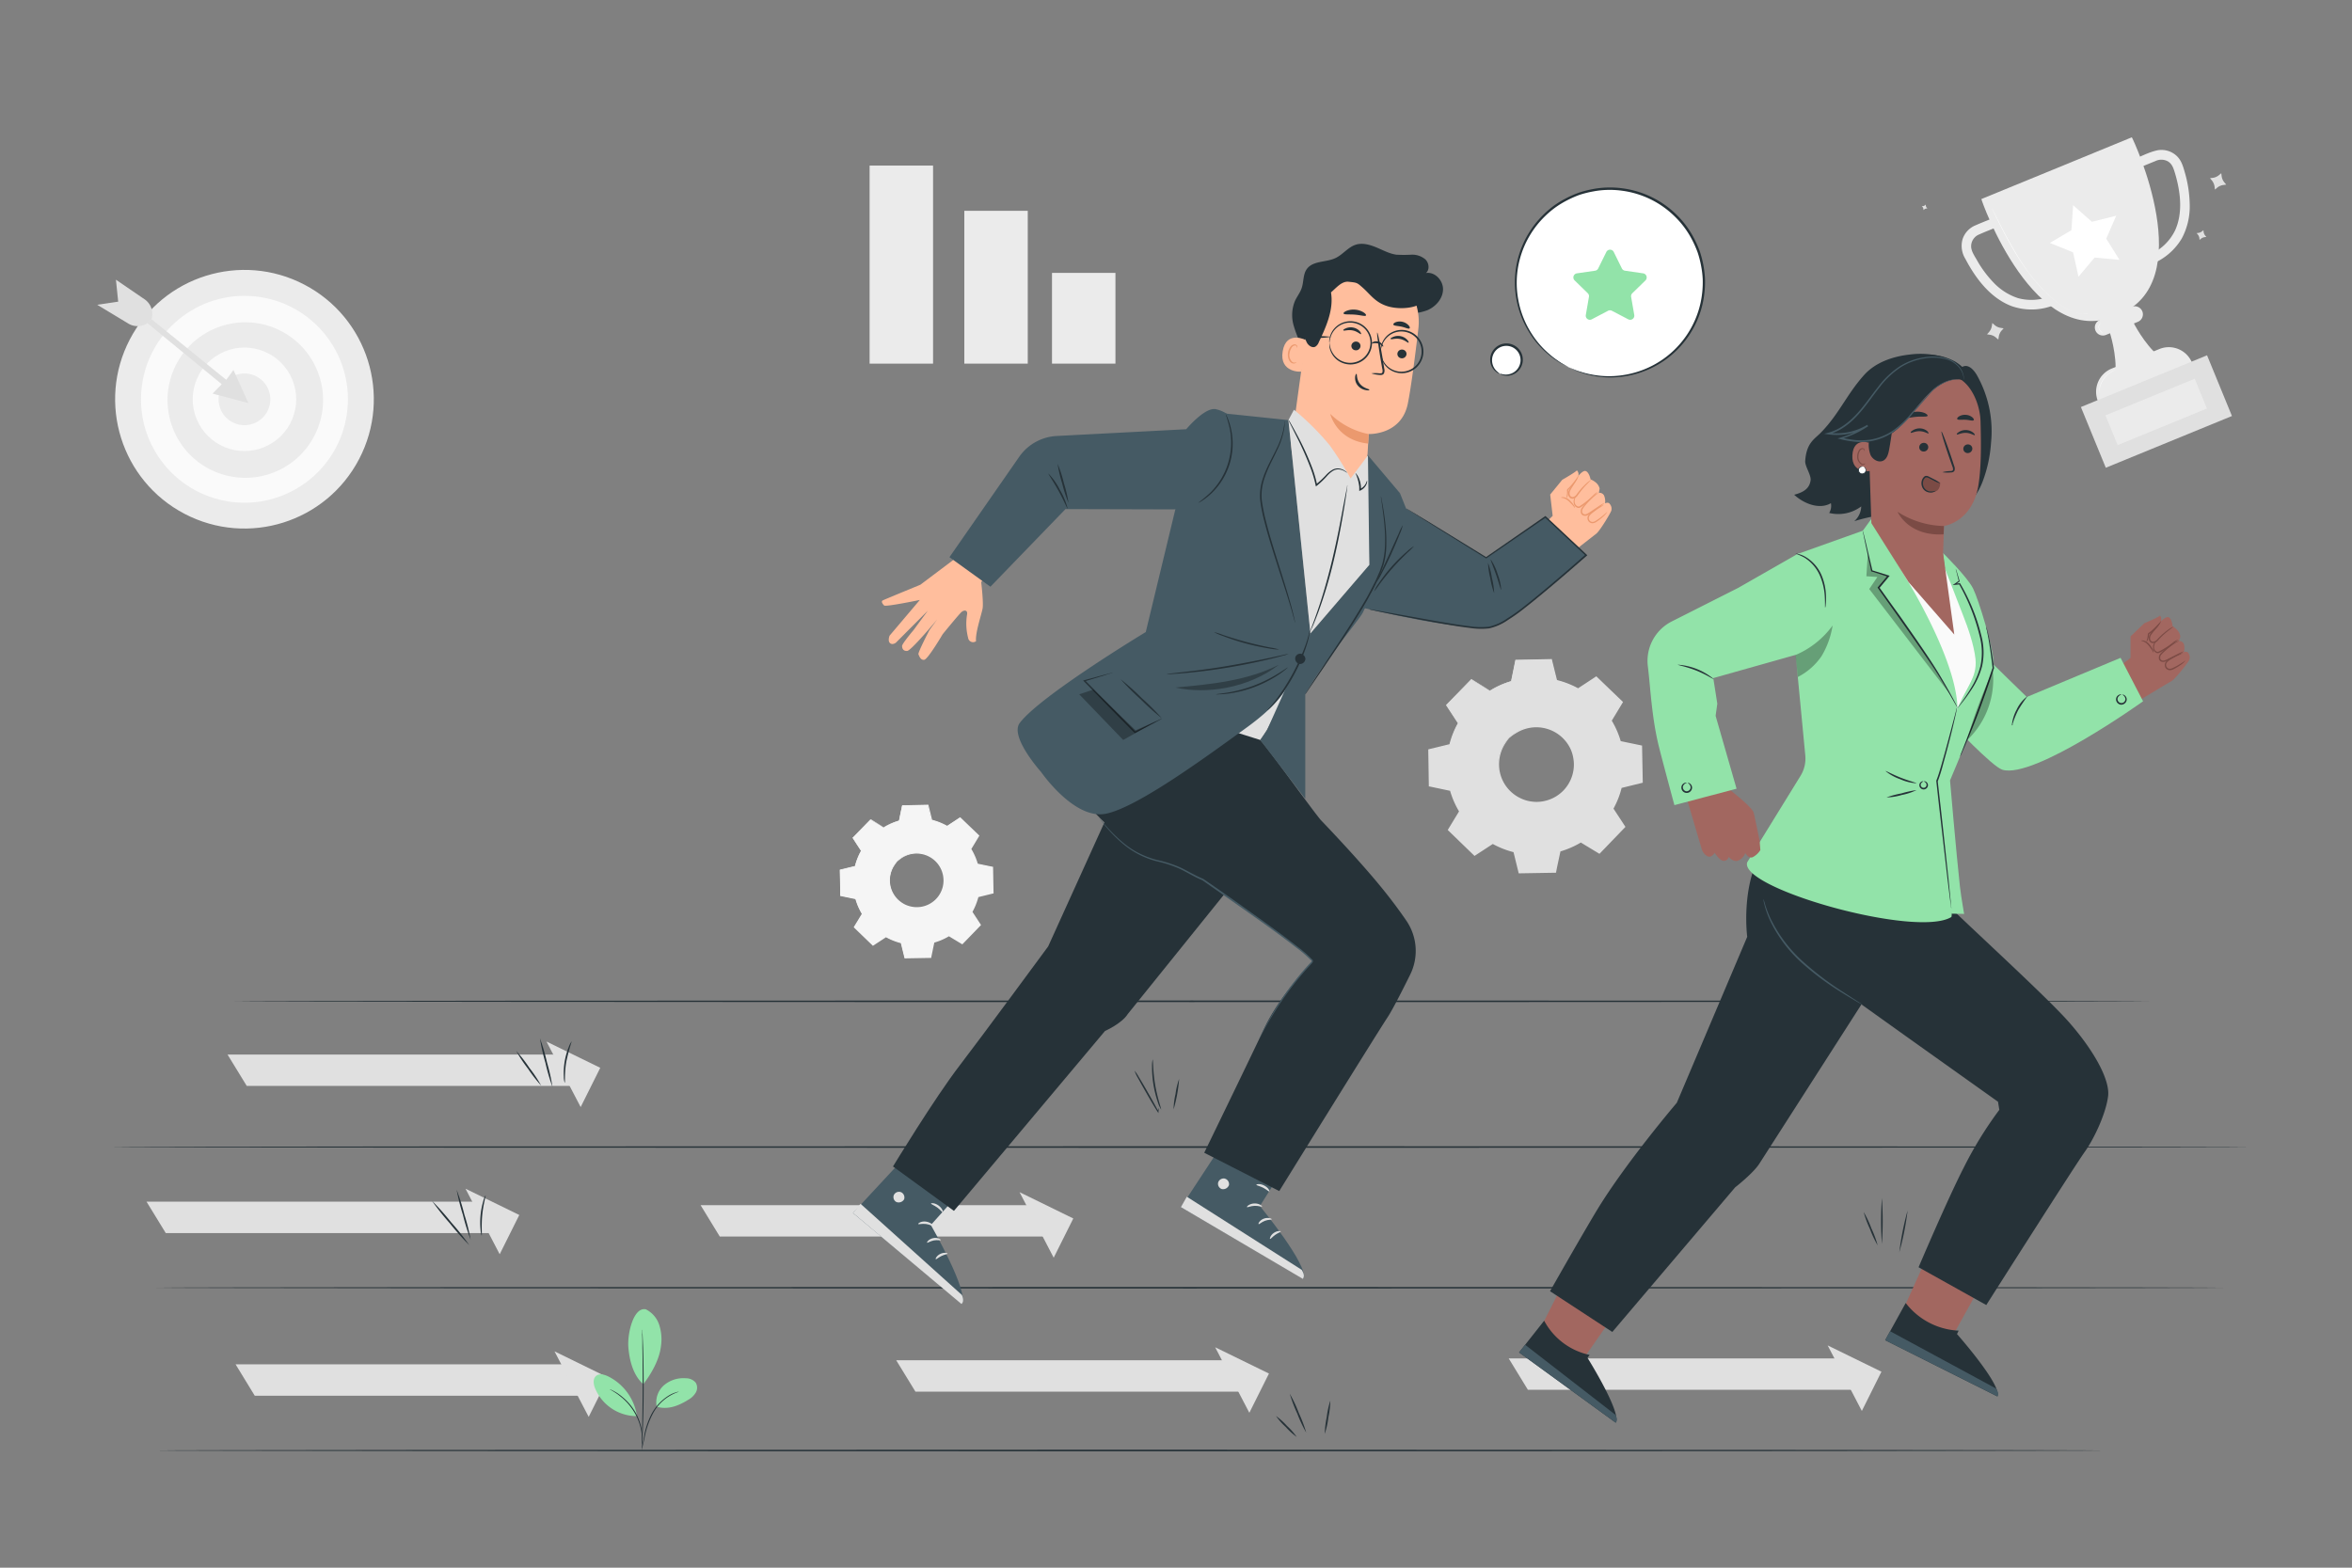 <svg xmlns="http://www.w3.org/2000/svg" viewBox="0 0 750 500"><rect x="0" y="0" width="750" height="500" fill="#808080" stroke="none"/><g id="freepik--background-complete--inject-134"><path d="M613.85,65.45l.24-.21,0,.32a1.31,1.31,0,0,0,.3.69l.21.25-.32,0a1.3,1.3,0,0,0-.69.3l-.25.2,0-.31a1.3,1.3,0,0,0-.3-.7l-.2-.24.32,0A1.38,1.38,0,0,0,613.85,65.45Z" style="fill:#e0e0e0"></path><path d="M702.19,73.77l.43-.36.06.55a2.37,2.37,0,0,0,.52,1.19l.35.42-.54.07a2.37,2.37,0,0,0-1.19.52l-.43.35-.06-.55a2.41,2.41,0,0,0-.52-1.19l-.35-.42.54-.07A2.27,2.27,0,0,0,702.19,73.77Z" style="fill:#e0e0e0"></path><path d="M707.6,55.84l.71-.59.12.92a3.84,3.84,0,0,0,.87,2l.59.71L709,59a3.89,3.89,0,0,0-2,.87l-.71.59-.11-.92a4,4,0,0,0-.87-2l-.59-.71.91-.11A3.81,3.81,0,0,0,707.6,55.84Z" style="fill:#e0e0e0"></path><path d="M635.16,103.94l.14-.92.7.62a3.8,3.8,0,0,0,2,.93l.91.15-.62.69a3.88,3.88,0,0,0-.93,2l-.14.91-.69-.61a3.89,3.89,0,0,0-2-.94l-.92-.14.62-.69A4,4,0,0,0,635.16,103.94Z" style="fill:#e0e0e0"></path><path d="M636.72,69.09c-2.26.92-4.55,1.8-6.79,2.78a7.22,7.22,0,0,0-4.13,4.48,7.89,7.89,0,0,0,.93,6.24c3.23,6.16,7.89,12.39,14.61,15a19.23,19.23,0,0,0,14.15-.48,1.54,1.54,0,0,0-1.17-2.85,16.24,16.24,0,0,1-10.77.84,18.76,18.76,0,0,1-7.87-5,35.2,35.2,0,0,1-5.35-7.25c-.7-1.21-1.68-2.65-1.77-4.07a4.06,4.06,0,0,1,2.54-4c2.23-1,4.53-1.86,6.78-2.79a1.53,1.53,0,0,0-1.16-2.84Z" style="fill:#ebebeb"></path><path d="M680.9,54c2.13-.88,4.26-1.76,6.39-2.62a4.35,4.35,0,0,1,3.84,0c1.6.84,2,2.49,2.5,4.1,1.67,5.7,2.5,12.33,0,17.91a16,16,0,0,1-8.78,8.06A1.54,1.54,0,0,0,686,84.27,19.47,19.47,0,0,0,695.75,76a21.72,21.72,0,0,0,2.5-10.88,39,39,0,0,0-1.61-10.29c-.54-1.92-1.1-3.79-2.63-5.18A7.1,7.1,0,0,0,687.65,48c-2.71.65-5.34,2.08-7.92,3.14A1.54,1.54,0,0,0,680.9,54Z" style="fill:#ebebeb"></path><path d="M680.17,102.62l-4,.66,0,0-.08.06-.11,0,0,0-3.32,2.36s2.49,7.45,1.86,13.8l6.92-2.84.19-.08,6.93-2.84C683.63,109.67,680.17,102.62,680.17,102.62Z" style="fill:#ebebeb"></path><path d="M681.73,102.64l-10.18,4.18a2.57,2.57,0,0,1-3.36-1.41h0a2.58,2.58,0,0,1,1.4-3.36l10.18-4.17a2.57,2.57,0,0,1,3.36,1.4h0A2.58,2.58,0,0,1,681.73,102.64Z" style="fill:#ebebeb"></path><path d="M679.79,43.79l-24,9.86-1.27.52-22.7,9.31c0,.55,17.05,48.77,43.22,37.09l0,0C701.9,90.48,680.15,44.21,679.79,43.79Z" style="fill:#ebebeb"></path><path d="M699,115.7,669,128h0a8,8,0,0,1,4.37-10.45l15.16-6.21A8,8,0,0,1,699,115.7Z" style="fill:#ebebeb"></path><rect x="665.88" y="120.73" width="43.48" height="20.93" transform="translate(1.66 270.79) rotate(-22.3)" style="fill:#e0e0e0"></rect><rect x="672.17" y="126.2" width="30.76" height="10.26" transform="translate(1.6 270.77) rotate(-22.3)" style="fill:#ebebeb"></rect><polygon points="661.08 65.45 667.06 70.74 674.81 68.8 671.63 76.13 675.87 82.89 667.92 82.14 662.79 88.26 661.05 80.47 653.65 77.48 660.52 73.42 661.08 65.45" style="fill:#fff"></polygon><path d="M665.75,99.9l-.12,0-.35.06a7,7,0,0,1-1.38.09,9.3,9.3,0,0,1-2.16-.37,13.26,13.26,0,0,1-2.68-1.12,21.81,21.81,0,0,1-2.92-2l-1.53-1.23c-.51-.44-1-.91-1.55-1.38a53.15,53.15,0,0,1-6.14-6.89,79.38,79.38,0,0,1-5.07-7.72c-1.43-2.46-2.62-4.72-3.6-6.63s-1.74-3.48-2.26-4.56c-.26-.54-.46-1-.59-1.25l-.16-.32,0-.12.06.11c0,.08.09.18.16.32.14.29.35.7.62,1.24.53,1.07,1.31,2.62,2.29,4.53s2.19,4.16,3.62,6.61A81.38,81.38,0,0,0,647,87.06a53.61,53.61,0,0,0,6.12,6.88c.53.47,1,.94,1.54,1.38l1.51,1.23a21.86,21.86,0,0,0,2.91,2,13.74,13.74,0,0,0,2.65,1.13,8.37,8.37,0,0,0,3.51.33l.36-.06Z" style="fill:#fff"></path><path d="M669.87,103.08a1.81,1.81,0,0,0-.37.4,1.62,1.62,0,0,0-.11,1.27,3.25,3.25,0,0,0,.74,1.11,3.48,3.48,0,0,1,.38.42,2,2,0,0,1-.45-.35,2.92,2.92,0,0,1-.79-1.13,1.59,1.59,0,0,1,.15-1.37.81.81,0,0,1,.31-.29C669.81,103.09,669.87,103.07,669.87,103.08Z" style="fill:#fff"></path><path d="M674.54,118a3.15,3.15,0,0,1-.36.18,6.46,6.46,0,0,0-1,.52,8,8,0,0,0-2.52,2.49,8.31,8.31,0,0,0-1.27,4.42c0,.26,0,.4,0,.4s0,0,0-.1,0-.17,0-.3a6.06,6.06,0,0,1,0-1.09,7.74,7.74,0,0,1,3.76-5.91,6.56,6.56,0,0,1,1-.48l.28-.1Z" style="fill:#fff"></path><circle cx="77.95" cy="127.35" r="41.24" transform="translate(-71.01 137.49) rotate(-62.43)" style="fill:#ebebeb"></circle><circle cx="77.95" cy="127.35" r="32.99" transform="translate(-59.44 185.81) rotate(-81.58)" style="fill:#fafafa"></circle><circle cx="77.95" cy="127.35" r="24.74" transform="matrix(0.95, -0.32, 0.32, 0.95, -36.58, 31.56)" style="fill:#ebebeb"></circle><circle cx="77.95" cy="127.35" r="16.5" transform="translate(-50.86 51.84) rotate(-28.15)" style="fill:#fafafa"></circle><circle cx="77.95" cy="127.35" r="8.25" transform="translate(-70.8 114.4) rotate(-53.55)" style="fill:#ebebeb"></circle><polygon points="79.22 128.56 67.77 125.54 70.7 122.54 47.02 103.08 48.32 101.81 72.14 121.14 74.44 118 79.22 128.56" style="fill:#e0e0e0"></polygon><path d="M47,103.08l-.36.21a5.67,5.67,0,0,1-5.7-.08l-9.93-6,6.68-1-.72-7,9.14,6.25a5.66,5.66,0,0,1,2.19,6.39h0Z" style="fill:#e0e0e0"></path><polygon points="337.94 394.38 229.52 394.38 223.4 384.37 328.65 384.37 337.94 394.38" style="fill:#e0e0e0"></polygon><polygon points="325.11 380.23 336 401.13 342.25 388.62 325.11 380.23" style="fill:#e0e0e0"></polygon><polygon points="595.63 443.26 487.21 443.26 481.09 433.25 586.35 433.25 595.63 443.26" style="fill:#e0e0e0"></polygon><polygon points="582.8 429.11 593.7 450.01 599.95 437.49 582.8 429.11" style="fill:#e0e0e0"></polygon><polygon points="187.1 346.34 78.68 346.34 72.55 336.33 177.81 336.33 187.1 346.34" style="fill:#e0e0e0"></polygon><polygon points="174.26 332.19 185.16 353.09 191.41 340.57 174.26 332.19" style="fill:#e0e0e0"></polygon><polygon points="400.33 443.85 291.91 443.85 285.78 433.84 391.04 433.84 400.33 443.85" style="fill:#e0e0e0"></polygon><polygon points="387.49 429.7 398.39 450.6 404.64 438.08 387.49 429.7" style="fill:#e0e0e0"></polygon><polygon points="189.66 445.16 81.24 445.16 75.12 435.14 180.37 435.14 189.66 445.16" style="fill:#e0e0e0"></polygon><polygon points="176.82 431 187.72 451.9 193.97 439.39 176.82 431" style="fill:#e0e0e0"></polygon><polygon points="161.28 393.28 52.86 393.28 46.73 383.27 151.99 383.27 161.28 393.28" style="fill:#e0e0e0"></polygon><polygon points="148.44 379.13 159.34 400.03 165.59 387.51 148.44 379.13" style="fill:#e0e0e0"></polygon><rect x="277.3" y="52.81" width="20.23" height="63.17" style="fill:#ebebeb"></rect><rect x="307.5" y="67.24" width="20.23" height="48.74" style="fill:#ebebeb"></rect><rect x="335.46" y="87.04" width="20.23" height="28.94" style="fill:#ebebeb"></rect><path d="M475.09,220.27a28.07,28.07,0,0,1,6.81-3l1.4-6.74,11.39-.19,1.63,6.68a27.76,27.76,0,0,1,6.91,2.72L509,216l8.19,7.91-3.56,5.88a28,28,0,0,1,2.95,6.81l6.74,1.4.2,11.39L516.82,251a27.76,27.76,0,0,1-2.72,6.91l3.77,5.75L510,271.87l-5.88-3.56a27.81,27.81,0,0,1-6.8,2.95L495.87,278l-11.38.2-1.64-6.68a28.08,28.08,0,0,1-6.9-2.72l-5.76,3.77L462,264.66l3.57-5.88a27.84,27.84,0,0,1-3-6.8l-6.74-1.41-.19-11.38,6.68-1.64a27.69,27.69,0,0,1,2.72-6.9l-3.78-5.76,7.91-8.19,5.88,3.57Zm6.07,15.16a12.21,12.21,0,1,0,17.27-.3A12.21,12.21,0,0,0,481.16,235.43Z" style="fill:#e0e0e0"></path><path d="M481.16,235.43a9.17,9.17,0,0,1,2.28-2,12.16,12.16,0,0,1,8-1.89,12.35,12.35,0,0,1,5.42,1.93,12.48,12.48,0,0,1,4.38,4.93,12.56,12.56,0,0,1,1.18,7.19,12.47,12.47,0,0,1-10.31,10.68,11.59,11.59,0,0,1-3.76.06,11.86,11.86,0,0,1-3.47-1,12.46,12.46,0,0,1-5.08-4.2,12.32,12.32,0,0,1-2.12-5.35,12.14,12.14,0,0,1,1.61-8,9.07,9.07,0,0,1,1.91-2.35c.07.06-.74.8-1.68,2.48a12.21,12.21,0,0,0-1.35,7.82,11.94,11.94,0,0,0,7,9,11,11,0,0,0,3.28.92,11.22,11.22,0,0,0,3.56-.08,11.86,11.86,0,0,0,9.75-10.09,11.17,11.17,0,0,0-.05-3.56,11.33,11.33,0,0,0-1-3.25,12.06,12.06,0,0,0-17-5C481.94,234.67,481.22,235.5,481.16,235.43Z" style="fill:#e0e0e0"></path><path d="M475.09,220.27l-.38-.2-1.12-.65-4.44-2.62.14,0L461.43,225l0-.22,3.8,5.73.07.11-.06.11a27.86,27.86,0,0,0-2.68,6.86l0,.13-.14,0-6.68,1.65.19-.24c.08,3.58.15,7.38.23,11.38l-.22-.27,6.74,1.39.17,0,.05.17a27.9,27.9,0,0,0,2.94,6.73l.09.15-.09.16-3.56,5.89,0-.39,8.2,7.9-.4,0,5.74-3.78.17-.11.18.1a27.94,27.94,0,0,0,6.82,2.68l.2.05.05.2c.52,2.09,1.08,4.37,1.64,6.68l-.33-.26,11.38-.21-.34.28c.45-2.13.92-4.42,1.4-6.74l.05-.2.2-.06A28.19,28.19,0,0,0,503.9,268h0l.19-.11.17.11,5.89,3.56-.44.06,7.91-8.19,0,.43-3.77-5.75-.11-.18.1-.18a27.44,27.44,0,0,0,2.69-6.82l0-.2.2-.05,6.68-1.63-.25.33c-.07-3.88-.13-7.68-.19-11.38l.26.31-6.74-1.41-.19,0,0-.18a27.47,27.47,0,0,0-2.91-6.74l-.1-.16.1-.15c1.22-2,2.41-4,3.57-5.88l.05.36-8.17-7.92.33,0L503.37,220l-.13.09-.13-.08a27.66,27.66,0,0,0-6.84-2.71l-.14,0,0-.14-1.62-6.69.21.16-11.38.15.15-.12c-.58,2.68-1,4.89-1.45,6.72v.07l-.07,0a28.86,28.86,0,0,0-5.2,2l-1.23.64-.41.21a3.16,3.16,0,0,1,.38-.26c.26-.16.66-.4,1.2-.69a27.46,27.46,0,0,1,5.2-2.12l-.08.09c.37-1.84.82-4,1.36-6.75l0-.12h.13l11.38-.25h.17l0,.17c.51,2.06,1.05,4.25,1.66,6.67l-.17-.17a27.94,27.94,0,0,1,7,2.73h-.26l5.75-3.78.17-.12.16.15,8.2,7.89.17.16-.12.2L513.87,230v-.31a28.45,28.45,0,0,1,3,6.87l-.24-.22,6.74,1.4.25.05V238q.11,5.55.22,11.38v.27l-.26.06-6.68,1.64.25-.25a28.08,28.08,0,0,1-2.75,7v-.36l3.77,5.75.15.23-.19.2-7.9,8.2-.2.2-.24-.15-5.88-3.56h.36a28.23,28.23,0,0,1-6.89,3l.25-.26c-.48,2.31-1,4.6-1.41,6.73l0,.27h-.28l-11.38.19h-.28l-.06-.27c-.57-2.3-1.12-4.59-1.64-6.68l.25.25a28.56,28.56,0,0,1-7-2.76h.34l-5.76,3.76-.22.15-.18-.18-8.18-7.92-.18-.17.13-.22,3.57-5.87v.31a28.14,28.14,0,0,1-3-6.89l.22.21-6.73-1.42-.22,0v-.22c-.06-4-.12-7.8-.17-11.38V239l.2-.05,6.68-1.62-.16.17a27.94,27.94,0,0,1,2.76-6.95v.21L461.16,225l-.08-.12.1-.1,7.95-8.14.06-.07.08.05,4.33,2.69,1.12.71A2.5,2.5,0,0,1,475.09,220.27Z" style="fill:#e0e0e0"></path><path d="M281.77,263.87a19.75,19.75,0,0,1,4.89-2.12l1-4.84,8.17-.14,1.17,4.79a19.77,19.77,0,0,1,4.95,1.95l4.13-2.7,5.87,5.67-2.55,4.22a19.89,19.89,0,0,1,2.12,4.88l4.83,1,.14,8.16-4.79,1.17a20,20,0,0,1-1.95,5l2.71,4.12-5.67,5.88-4.22-2.56a20.13,20.13,0,0,1-4.89,2.12l-1,4.83-8.17.15-1.17-4.8a19.77,19.77,0,0,1-4.95-1.95l-4.13,2.71-5.87-5.67,2.55-4.22a20.06,20.06,0,0,1-2.12-4.88l-4.83-1-.14-8.16,4.79-1.18a19.77,19.77,0,0,1,1.95-4.95l-2.71-4.13,5.68-5.87,4.21,2.56Zm4.36,10.87a8.76,8.76,0,1,0,12.38-.22A8.76,8.76,0,0,0,286.13,274.74Z" style="fill:#f5f5f5"></path><path d="M286.13,274.74a6.54,6.54,0,0,1,1.63-1.43,8.68,8.68,0,0,1,5.71-1.35,8.84,8.84,0,0,1,3.89,1.38,9,9,0,0,1,3.14,3.54,8.44,8.44,0,0,1,.79,2.46,8.35,8.35,0,0,1,0,2.69,8.94,8.94,0,0,1-7.39,7.66,8.17,8.17,0,0,1-2.7.05,8.55,8.55,0,0,1-2.48-.71,8.92,8.92,0,0,1-5.17-6.85,8.82,8.82,0,0,1,1.15-5.76,6.68,6.68,0,0,1,1.38-1.68,21.1,21.1,0,0,0-1.21,1.78,8.79,8.79,0,0,0-1,5.61,8.51,8.51,0,0,0,1.51,3.64,8.62,8.62,0,0,0,3.5,2.84,8.67,8.67,0,0,0,4.91.6,8.52,8.52,0,0,0,7-7.24,8.64,8.64,0,0,0-.78-4.89,8.57,8.57,0,0,0-6.65-4.77,8.77,8.77,0,0,0-5.57,1.17A20.71,20.71,0,0,0,286.13,274.74Z" style="fill:#f5f5f5"></path><path d="M281.77,263.87l-.27-.15-.81-.46-3.18-1.88.1,0L272,267.27v-.16l2.72,4.12.05.07,0,.08a20,20,0,0,0-1.92,4.92l0,.1-.1,0-4.79,1.19.14-.18q.08,3.87.16,8.17l-.16-.19,4.83,1,.13,0,0,.12a19.89,19.89,0,0,0,2.11,4.83l.07.11-.07.11-2.55,4.22,0-.27,5.88,5.66-.29,0,4.13-2.7.12-.08.12.07a20.18,20.18,0,0,0,4.9,1.92l.14,0,0,.15c.36,1.5.77,3.13,1.17,4.79l-.24-.19,8.16-.15-.24.2c.32-1.52.66-3.17,1-4.83l0-.15.15,0a19.83,19.83,0,0,0,4.81-2.09h0l.13-.08.13.08,4.21,2.55-.31,0,5.68-5.87,0,.31-2.7-4.13-.09-.12.08-.13a20,20,0,0,0,1.92-4.89l0-.15.14,0,4.8-1.17-.18.23c-.05-2.78-.1-5.51-.14-8.16l.18.22-4.83-1-.13,0,0-.13a19.71,19.71,0,0,0-2.09-4.83l-.07-.11.07-.12,2.57-4.21,0,.26L306,261l.24,0-4.14,2.69-.09.06-.09-.05a20.32,20.32,0,0,0-4.91-1.95l-.1,0,0-.1-1.16-4.79.15.11-8.17.11.11-.09-1,4.82v.05h-.05a20.37,20.37,0,0,0-3.73,1.44l-.88.46-.3.15.28-.19c.18-.11.47-.29.86-.49a19,19,0,0,1,3.72-1.52l-.05.06c.26-1.32.58-2.91,1-4.84l0-.09h.09l8.16-.18h.12l0,.11,1.19,4.79-.12-.12a20.5,20.5,0,0,1,5,2h-.18l4.12-2.71.12-.09.11.11,5.89,5.66.12.11-.09.15c-.82,1.37-1.67,2.77-2.55,4.22v-.23a20.28,20.28,0,0,1,2.16,4.94l-.18-.16,4.84,1,.18,0v.18q.07,4,.15,8.16v.2l-.19,0-4.79,1.18.18-.18a20.87,20.87,0,0,1-2,5v-.26l2.7,4.13.11.16-.13.15L307,301.05l-.14.15-.17-.11-4.22-2.55h.25a19.94,19.94,0,0,1-4.94,2.14l.18-.19c-.35,1.66-.69,3.31-1,4.83l0,.2h-.2l-8.16.14h-.2l0-.19-1.18-4.8.18.18a20.3,20.3,0,0,1-5-2h.25l-4.13,2.7-.16.11-.13-.13-5.87-5.68-.13-.13.09-.15c.9-1.47,1.77-2.91,2.57-4.21v.22a19.94,19.94,0,0,1-2.14-4.94l.16.15-4.83-1-.16,0v-.16c0-2.86-.08-5.59-.12-8.16v-.14l.13,0,4.8-1.16-.12.12a20.39,20.39,0,0,1,2-5v.15c-1-1.49-1.88-2.88-2.69-4.14l-.06-.08.07-.08c2.33-2.37,4.25-4.34,5.71-5.84l0,0,.06,0,3.1,1.93.8.51Z" style="fill:#f5f5f5"></path></g><g id="freepik--Floor--inject-134"><path d="M717.47,365.84c0,.15-152.72.26-341.07.26S35.3,366,35.3,365.84s152.69-.26,341.1-.26S717.47,365.7,717.47,365.84Z" style="fill:#263238"></path><path d="M685.26,319.35c0,.14-136.66.26-305.2.26s-305.22-.12-305.22-.26,136.63-.26,305.22-.26S685.26,319.21,685.26,319.35Z" style="fill:#263238"></path><path d="M709,410.71c0,.15-147.58.26-329.58.26s-329.62-.11-329.62-.26,147.55-.26,329.62-.26S709,410.57,709,410.71Z" style="fill:#263238"></path><path d="M670.82,462.62c0,.14-139.05.26-310.52.26s-310.55-.12-310.55-.26,139-.26,310.55-.26S670.82,462.47,670.82,462.62Z" style="fill:#263238"></path></g><g id="freepik--Plants--inject-134"><path d="M172.57,346.25a47,47,0,0,1-4.19-5.38,44.78,44.78,0,0,1-3.77-5.68,43.51,43.51,0,0,1,4.19,5.38A43.5,43.5,0,0,1,172.57,346.25Z" style="fill:#263238"></path><path d="M176.17,346.67a61.6,61.6,0,0,1-2.24-7.67,61.54,61.54,0,0,1-1.74-7.8,63.71,63.71,0,0,1,2.24,7.67A61.54,61.54,0,0,1,176.17,346.67Z" style="fill:#263238"></path><path d="M182.32,332.11a63.44,63.44,0,0,0-1.74,6.52c-.63,3.68-.33,6.72-.5,6.73a6.17,6.17,0,0,1-.29-2,22.25,22.25,0,0,1,1.6-9.5A6.13,6.13,0,0,1,182.32,332.11Z" style="fill:#263238"></path><path d="M369.4,353.4a4.14,4.14,0,0,1,0,1.21l0,.41-.23-.36c-.77-1.17-2.1-3.39-3.58-6-1.12-1.95-2.11-3.73-2.81-5a11.93,11.93,0,0,1-1-2.16,11.09,11.09,0,0,1,1.35,2c.78,1.26,1.82,3,2.94,5,1.48,2.56,2.73,4.83,3.36,6.08l-.25.05A3.85,3.85,0,0,1,369.4,353.4Z" style="fill:#263238"></path><path d="M370.25,353.84a8.55,8.55,0,0,1-1-2.19,35.35,35.35,0,0,1-1.42-5.59,34.71,34.71,0,0,1-.47-5.75,9.65,9.65,0,0,1,.19-2.39c.17,0,.05,3.65.8,8.05S370.4,353.79,370.25,353.84Z" style="fill:#263238"></path><path d="M374.23,353.84a23.37,23.37,0,0,1,.62-4.91,22.89,22.89,0,0,1,1.15-4.82,47.34,47.34,0,0,1-1.77,9.73Z" style="fill:#263238"></path><path d="M149.65,397.13a80.4,80.4,0,0,1-6.16-6.91,82.15,82.15,0,0,1-5.76-7.26,83.53,83.53,0,0,1,6.16,6.92A83,83,0,0,1,149.65,397.13Z" style="fill:#263238"></path><path d="M145.62,379.49a65,65,0,0,1,2.46,7.89,65.29,65.29,0,0,1,2,8,65.75,65.75,0,0,1-2.46-7.89A65.77,65.77,0,0,1,145.62,379.49Z" style="fill:#263238"></path><path d="M154.84,381.24c.15.05-.74,2.82-1.07,6.37s0,6.45-.18,6.47a6.2,6.2,0,0,1-.35-1.89,24.55,24.55,0,0,1,0-4.63,24.85,24.85,0,0,1,.88-4.54A5.87,5.87,0,0,1,154.84,381.24Z" style="fill:#263238"></path><path d="M598.74,397.19a32.64,32.64,0,0,1-2.45-5.21,32.11,32.11,0,0,1-2-5.41,32.64,32.64,0,0,1,2.45,5.21A32.11,32.11,0,0,1,598.74,397.19Z" style="fill:#263238"></path><path d="M600.09,396.73a102.47,102.47,0,0,1,0-14.59,102.47,102.47,0,0,1,0,14.59Z" style="fill:#263238"></path><path d="M605.65,399.35a90.23,90.23,0,0,1,2.64-13.27,86.24,86.24,0,0,1-2.64,13.27Z" style="fill:#263238"></path><path d="M413.49,458.29a21.55,21.55,0,0,1-3.48-3.15,20.74,20.74,0,0,1-3.12-3.52,21.84,21.84,0,0,1,3.49,3.15A21.38,21.38,0,0,1,413.49,458.29Z" style="fill:#263238"></path><path d="M416.53,456.93a42.53,42.53,0,0,1-2.86-6.1,44.59,44.59,0,0,1-2.39-6.3,41.89,41.89,0,0,1,2.87,6.1A45.76,45.76,0,0,1,416.53,456.93Z" style="fill:#263238"></path><path d="M422.44,457.32a28.13,28.13,0,0,1,.63-5.35,26.79,26.79,0,0,1,1.15-5.26,28.14,28.14,0,0,1-.63,5.34A27.24,27.24,0,0,1,422.44,457.32Z" style="fill:#263238"></path><path d="M205.82,417.54a8.43,8.43,0,0,1,4.38,5,14.78,14.78,0,0,1,.58,6.71c-.49,4.36-3,8.76-5.64,12.24-3.67-3.2-4.51-8.79-4.76-11.65-.4-4.52,1.63-12.93,5.44-12.26" style="fill:#92E3A9"></path><path d="M209.41,448.65a7.19,7.19,0,0,1,2.33-6.85,9.55,9.55,0,0,1,7-2.21,4,4,0,0,1,3.1,1.39,3.08,3.08,0,0,1,.05,3.13,6.21,6.21,0,0,1-2.31,2.27c-3.18,2-6.63,3.35-10.22,2.27" style="fill:#92E3A9"></path><path d="M204.7,462a5.69,5.69,0,0,1,.13-.89c.12-.63.27-1.45.45-2.42a25.18,25.18,0,0,1,2.49-7.74,15.59,15.59,0,0,1,5.55-5.89,10.21,10.21,0,0,1,2.27-1,5.32,5.32,0,0,1,.65-.17.67.67,0,0,1,.23,0,14.37,14.37,0,0,0-8.42,7.25,27.16,27.16,0,0,0-2.55,7.62c-.22,1-.41,1.84-.55,2.4A5,5,0,0,1,204.7,462Z" style="fill:#263238"></path><path d="M204.84,424.08a1.83,1.83,0,0,1,0,.39c0,.29,0,.67.06,1.13.05,1,.11,2.39.17,4.13.11,3.49.2,8.32.18,13.65s-.16,10.16-.3,13.65c-.07,1.75-.14,3.16-.2,4.14,0,.46-.06.83-.08,1.12a1.69,1.69,0,0,1-.05.39,2.39,2.39,0,0,1,0-.39c0-.29,0-.67,0-1.13,0-1,.06-2.42.1-4.13.09-3.5.19-8.32.21-13.65s0-10.15-.09-13.64c0-1.72,0-3.12-.06-4.14,0-.46,0-.83,0-1.12A1.79,1.79,0,0,1,204.84,424.08Z" style="fill:#263238"></path><path d="M203.06,451.3a16.89,16.89,0,0,0-9.2-12.35c-1.23-.58-2.83-1-3.84-.06s-.78,2.56-.29,3.83A14.4,14.4,0,0,0,203,451.66" style="fill:#92E3A9"></path><path d="M194.45,443.09a4,4,0,0,1,.78.34,6.53,6.53,0,0,1,.88.47,10.94,10.94,0,0,1,1.12.7,13.75,13.75,0,0,1,1.28,1,17,17,0,0,1,1.36,1.24,18.75,18.75,0,0,1,2.6,3.33,18.36,18.36,0,0,1,1.7,3.86,15.15,15.15,0,0,1,.44,1.8,14.37,14.37,0,0,1,.22,1.59c.06.48,0,.93.06,1.32a9.65,9.65,0,0,1,0,1,4.24,4.24,0,0,1-.1.85c-.07,0,.06-1.21-.16-3.14a14.33,14.33,0,0,0-.25-1.56,17,17,0,0,0-.46-1.76,18.1,18.1,0,0,0-1.7-3.78,19.1,19.1,0,0,0-2.52-3.29c-.46-.46-.89-.89-1.33-1.25s-.85-.69-1.24-1C195.52,443.65,194.42,443.15,194.45,443.09Z" style="fill:#263238"></path></g><g id="freepik--speech-bubble--inject-134"><circle cx="513.34" cy="90.19" r="30.01" transform="translate(139.91 453.79) rotate(-54.2)" style="fill:#fff"></circle><path d="M500.21,117.17a2.15,2.15,0,0,1,.47.16l1.32.52a14.76,14.76,0,0,0,2.19.76,21.7,21.7,0,0,0,3.05.78,28.81,28.81,0,0,0,8.59.46,29.91,29.91,0,0,0,10.89-3.14A29.68,29.68,0,0,0,542.8,93.29a31,31,0,0,0,.16-4.22,29.9,29.9,0,0,0-.52-4.29,31.52,31.52,0,0,0-1.1-4.27,32.55,32.55,0,0,0-1.82-4.11A28.54,28.54,0,0,0,534,69a29.37,29.37,0,0,0-16.81-8.18,28.56,28.56,0,0,0-9.19.24,33.51,33.51,0,0,0-4.36,1.1,34,34,0,0,0-4,1.77,31,31,0,0,0-3.69,2.25,30.44,30.44,0,0,0-3.23,2.73,29.84,29.84,0,0,0-8,13.44,29.4,29.4,0,0,0-.5,13.66,29.76,29.76,0,0,0,4.25,10.51,28.76,28.76,0,0,0,5.66,6.47,22.36,22.36,0,0,0,2.5,1.93,15.43,15.43,0,0,0,1.94,1.24l1.23.72a2.32,2.32,0,0,1,.41.27,1.65,1.65,0,0,1-.44-.2l-1.27-.65a14.6,14.6,0,0,1-2-1.19,21.86,21.86,0,0,1-2.56-1.89,28.32,28.32,0,0,1-5.83-6.46,30.22,30.22,0,0,1-4-24.58,30.45,30.45,0,0,1,8.12-13.78,31.83,31.83,0,0,1,3.29-2.81,31.26,31.26,0,0,1,3.78-2.31,33.47,33.47,0,0,1,4.14-1.82,34.71,34.71,0,0,1,4.46-1.15,29.47,29.47,0,0,1,9.43-.25,30.13,30.13,0,0,1,17.25,8.39,29.38,29.38,0,0,1,5.62,7.58,33.6,33.6,0,0,1,1.86,4.22,34.32,34.32,0,0,1,1.12,4.38,32.81,32.81,0,0,1,.51,4.39,31.11,31.11,0,0,1-.18,4.33A30.11,30.11,0,0,1,527,117.19a30,30,0,0,1-11.1,3.09,28.32,28.32,0,0,1-8.69-.6,21,21,0,0,1-3.06-.85A14,14,0,0,1,502,118l-1.31-.6A2,2,0,0,1,500.21,117.17Z" style="fill:#263238"></path><path d="M478.26,119.19a4.88,4.88,0,1,1,6.52-2.26A4.89,4.89,0,0,1,478.26,119.19Z" style="fill:#fff"></path><path d="M478.26,119.19a9.43,9.43,0,0,1,1.17.23,4.86,4.86,0,0,0,3-.51,4.64,4.64,0,0,0,2.42-3.64,4.54,4.54,0,0,0-7.64-3.72,4.64,4.64,0,0,0-1.36,4.15,4.73,4.73,0,0,0,1.47,2.71c.55.52.93.72.9.78a2.44,2.44,0,0,1-1.1-.55,4.86,4.86,0,0,1-1.81-2.83,5.13,5.13,0,0,1,1.41-4.77,5.21,5.21,0,0,1,8.84,4.31,5.12,5.12,0,0,1-2.88,4,4.9,4.9,0,0,1-3.35.33A2.34,2.34,0,0,1,478.26,119.19Z" style="fill:#263238"></path><path d="M514.6,80.38l2.58,5.24a1.33,1.33,0,0,0,1,.72l5.78.84a1.33,1.33,0,0,1,.74,2.26l-4.19,4.08a1.33,1.33,0,0,0-.38,1.17l1,5.76a1.32,1.32,0,0,1-1.92,1.39L514,99.12a1.34,1.34,0,0,0-1.23,0l-5.18,2.72a1.31,1.31,0,0,1-1.91-1.39l1-5.76a1.3,1.3,0,0,0-.38-1.17l-4.18-4.08a1.32,1.32,0,0,1,.73-2.26l5.78-.84a1.3,1.3,0,0,0,1-.72l2.59-5.24A1.32,1.32,0,0,1,514.6,80.38Z" style="fill:#92E3A9"></path></g><g id="freepik--character-3--inject-134"><polygon points="490.03 426.03 499.7 406.81 517.17 415.75 503.85 434.94 490.03 426.03" style="fill:#a26760"></polygon><path d="M506.89,432.14l-.67.93s11,17.57,9,20.69l-30.82-22.41,8-10.12A21.48,21.48,0,0,0,506.89,432.14Z" style="fill:#263238"></path><path d="M484.41,431.35l1.92-2.44,28.84,22.37s.93,1.61.06,2.48Z" style="fill:#455a64"></path><polygon points="606.43 418.73 615.26 399.11 633.1 407.29 621.76 427.71 606.43 418.73" style="fill:#a26760"></polygon><path d="M624.57,424.4l-.53,1.08s14.43,16.32,12.89,19.9l-35.79-17.94,6.55-11.86A22.62,22.62,0,0,0,624.57,424.4Z" style="fill:#263238"></path><path d="M601.14,427.44l1.57-2.86,33.73,18.25s1.24,1.5.49,2.55Z" style="fill:#455a64"></path><path d="M659.74,326c-8.34-9.53-43-40.68-42.22-41.19l-5-10.94L580,253.18s-9.32,4-18,18.09c-7,11.34-4.85,27.52-4.85,27.52L534.7,351.72S518.26,371,509.1,386.18c-5.18,8.61-14.83,25.64-14.83,25.64l19.86,13,39.17-46.12s6-4.67,7.85-7.76l32.42-50.59,15.55,11.11,28,19.93.42,2.58a122.13,122.13,0,0,0-11.36,18.45c-5.14,10-14.39,31.76-14.39,31.76l21.59,12.05s28.25-44.46,31.38-48.83,6.85-12.49,7.47-17.84S667.44,334.75,659.74,326Z" style="fill:#263238"></path><path d="M600.53,175.6,620.2,229l3.49,2.92s10.1-13.2,8.77-23.32-11.54-27.13-11.54-27.13Z" style="fill:#fafafa"></path><path d="M679.38,209.84l0-6.86,4.41-4.21s4.41-1.82,5-2.44a1.75,1.75,0,0,1,.23,1.84s1.54-1.53,2.4-1.33,1.28,1.8,1.37,2.88a6.94,6.94,0,0,1,1.62,1.38,3.68,3.68,0,0,1,.86,2l-.42,1.33a1.64,1.64,0,0,1,1.54,1,4.84,4.84,0,0,1,0,2.55s1.12-.45,1.52.46a2.28,2.28,0,0,1,.16,2.13c-.31.69-4.4,6-5.68,6.7s-11.9,7.13-11.9,7.13l-7.3-9.85Z" style="fill:#a26760"></path><path d="M696.86,210.72a6.59,6.59,0,0,1-1.66,1.46,15.09,15.09,0,0,1-2.07,1.23,2.36,2.36,0,0,1-1.48.33,1.62,1.62,0,0,1-1.25-1.08,1.72,1.72,0,0,1,.31-1.63,4.18,4.18,0,0,1,1.17-.9A23,23,0,0,1,694,209a7.88,7.88,0,0,1,2.08-.72,20,20,0,0,1-2,1c-.6.31-1.31.69-2.07,1.15a4,4,0,0,0-1,.83,1.28,1.28,0,0,0-.24,1.22,1.21,1.21,0,0,0,.92.8,2,2,0,0,0,1.22-.27,19.27,19.27,0,0,0,2.08-1.12C696.17,211.21,696.81,210.67,696.86,210.72Z" style="fill:#7b4b45"></path><path d="M693.09,199.86c0,.06-.74.57-1.9,1.5-.57.47-1.24,1-1.94,1.73-.35.34-.7.71-1.07,1.11a2.44,2.44,0,0,1-1.53.91,1.31,1.31,0,0,1-.95-.3,1.64,1.64,0,0,1-.47-.81,2.17,2.17,0,0,1,.33-1.64,7.64,7.64,0,0,1,.88-1.13l.81-.92a13.52,13.52,0,0,1,1.67-1.75,12.33,12.33,0,0,1-1.44,1.95c-.44.59-1.08,1.26-1.58,2.05a1.79,1.79,0,0,0-.25,1.33.91.91,0,0,0,1,.78,2.08,2.08,0,0,0,1.26-.76c.37-.39.74-.77,1.1-1.11a21.8,21.8,0,0,1,2-1.69A9.08,9.08,0,0,1,693.09,199.86Z" style="fill:#7b4b45"></path><path d="M694.58,204a16.07,16.07,0,0,1-1.41,1.14,17.82,17.82,0,0,1-3.6,2.55,8.92,8.92,0,0,1-1.16.57,1.17,1.17,0,0,1-.72,0,2,2,0,0,1-.54-.36,1.58,1.58,0,0,1-.39-.48,2,2,0,0,1-.16-.53,2.54,2.54,0,0,1,.65-2.2c.24-.22.41-.29.42-.27a3.4,3.4,0,0,0-.76,1.55,2.48,2.48,0,0,0,0,.85,2,2,0,0,0,.16.44,1.31,1.31,0,0,0,.3.34,1.6,1.6,0,0,0,.42.26.7.7,0,0,0,.45,0,11.06,11.06,0,0,0,1.08-.55,23.52,23.52,0,0,0,3.62-2.42A5.22,5.22,0,0,1,694.58,204Z" style="fill:#7b4b45"></path><path d="M696.41,207.72a14.42,14.42,0,0,1-2.22,1.34l-2.48,1.34a6.3,6.3,0,0,1-1.57.69,1.7,1.7,0,0,1-1-.1,1.19,1.19,0,0,1-.69-.79,2,2,0,0,1,.56-1.84,15.83,15.83,0,0,1,1.23-1.14,19.49,19.49,0,0,1,2.26-1.71,10.77,10.77,0,0,1,1.69-.9,2.18,2.18,0,0,1,.67-.21c0,.07-.89.44-2.18,1.36a23.09,23.09,0,0,0-2.17,1.76,13.9,13.9,0,0,0-1.18,1.13,1.51,1.51,0,0,0-.46,1.43,1,1,0,0,0,1.18.59,6.09,6.09,0,0,0,1.47-.63l2.51-1.26A16.28,16.28,0,0,1,696.41,207.72Z" style="fill:#7b4b45"></path><path d="M689.18,198.07a9.09,9.09,0,0,1-2.7,3.31c-.23.2-.45.38-.68.55s-.26.16-.35.23l-.11.08a.19.19,0,0,0-.05.09,6.53,6.53,0,0,1-.26,1.33c-.24.75-.54,1.15-.59,1.12a10.3,10.3,0,0,1,.29-1.2,9.64,9.64,0,0,0,.17-1.35A.72.72,0,0,1,685,202l.2-.16.32-.24a7.57,7.57,0,0,0,.65-.53,28.86,28.86,0,0,0,2.13-2.08C688.84,198.42,689.12,198,689.18,198.07Z" style="fill:#7b4b45"></path><path d="M686.69,208.14c-.07,0-.15-.3-.41-.72a19.33,19.33,0,0,0-1.2-1.61,4.4,4.4,0,0,0-1.52-1.19c-.46-.2-.78-.22-.78-.29s.34-.14.88,0a3.61,3.61,0,0,1,1.75,1.2,8.37,8.37,0,0,1,1.14,1.74C686.77,207.78,686.74,208.14,686.69,208.14Z" style="fill:#7b4b45"></path><path d="M632.72,208.87c-.06.22,13.58,13.43,13.58,13.43l29.9-12.49,7.18,13.86s-34.76,24.89-44.87,21.83c-3.24-1-16.34-14.9-16.34-14.9Z" style="fill:#92E3A9"></path><path d="M641.85,231s0,.1-.16.24l-.14.15v-.23a13.22,13.22,0,0,1,1.56-4.92,11.29,11.29,0,0,1,3.44-4.21,49.63,49.63,0,0,0-3,4.46,28.83,28.83,0,0,0-1.87,4.71l-.12-.08C641.75,231,641.84,230.93,641.85,231Z" style="fill:#263238"></path><path d="M557.16,275l17-27.57a10.5,10.5,0,0,0,1.51-6.47l-3.22-33.73.83-30.57L594,169.27l2.68-3.69,10.9,18.48S626.27,213.9,624,229l-6.27,20.09s5.66,42.69,4.48,43.4C611,299.29,554.32,283.25,557.16,275Z" style="fill:#92E3A9"></path><path d="M619.56,176.36s7.78,7.65,9.61,11.34,6.47,19,6.54,23.69-13.89,37.52-13.89,37.52,1.93,22.62,3.16,33.87c.4,3.64,1.64,10.26,1.31,8.7l-4-.07-10.59-39.92,11.33-21.56s.55-2.28.57-2.35c2.75-7.86,7-11,6.34-17.42-.52-4.65-2.42-10-4-14-3.54-9.22-5.76-14.81-5.76-14.81Z" style="fill:#92E3A9"></path><path d="M624.11,225.57a3.08,3.08,0,0,1-.38-.6c-.25-.44-.58-1-1-1.74-.87-1.52-2.14-3.71-3.76-6.38-3.2-5.37-8.22-12.41-13.71-20.23l-6.43-9.06-.12-.16.13-.14,3.11-3.7.11.37-5.27-1.7-.11,0,0-.11c-.83-3.87-1.52-7.06-2-9.34-.22-1.07-.39-1.92-.52-2.56a5.11,5.11,0,0,1-.15-.91,5,5,0,0,1,.26.88c.16.64.37,1.48.63,2.54.53,2.27,1.28,5.44,2.19,9.3l-.14-.15,5.29,1.65.33.1-.22.27-3.09,3.71v-.3c2,2.83,4.19,5.88,6.46,9,5.48,7.82,10.47,14.9,13.59,20.34,1.59,2.7,2.81,4.92,3.63,6.47.41.77.72,1.38.92,1.8A3.9,3.9,0,0,1,624.11,225.57Z" style="fill:#263238"></path><path d="M622.25,289.72a3.17,3.17,0,0,1-.13-.65c-.06-.49-.15-1.11-.26-1.89-.21-1.7-.5-4.05-.86-6.94-.69-5.92-1.62-14-2.65-22.92-.32-2.85-.62-5.61-.91-8.2v-.06l0-.08c.65-1.57,1.1-3.24,1.57-4.79l1.26-4.48c.77-2.82,1.44-5.34,2-7.45s1-3.71,1.3-4.92c.14-.54.26-1,.35-1.32a1.7,1.7,0,0,1,.16-.45,2.22,2.22,0,0,1-.07.47l-.27,1.34c-.25,1.16-.64,2.85-1.15,5s-1.15,4.64-1.91,7.49l-1.23,4.49a49.7,49.7,0,0,1-1.56,4.88l0-.14c.29,2.59.6,5.35.93,8.2,1,8.93,1.85,17,2.5,22.94.29,2.89.52,5.25.69,7,.07.78.12,1.41.17,1.9A3,3,0,0,1,622.25,289.72Z" style="fill:#263238"></path><path d="M633.3,199.87a5,5,0,0,1,.34.94c.17.62.42,1.53.66,2.69.5,2.32,1.07,5.63,1.55,9.55v0l0,.06c-.81,2.45-1.72,5.15-2.72,8-2,5.69-4,10.77-5.54,14.42-.76,1.82-1.4,3.29-1.85,4.3a11.51,11.51,0,0,1-.75,1.55,11.08,11.08,0,0,1,.57-1.63l1.69-4.36c1.44-3.68,3.39-8.77,5.39-14.45,1-2.82,1.91-5.5,2.75-7.95v.11c-.44-3.91-.94-7.23-1.35-9.56-.21-1.16-.4-2.08-.53-2.7A4.36,4.36,0,0,1,633.3,199.87Z" style="fill:#263238"></path><path d="M613.5,249.23c0-.06.51-.18,1,.4a1.26,1.26,0,0,1,.2,1.26,1.44,1.44,0,0,1-1.3.9,1.42,1.42,0,0,1-1.28-.91,1.24,1.24,0,0,1,.21-1.26c.5-.58,1-.45,1-.39s-.42.12-.71.61a.89.89,0,0,0-.07.86.92.92,0,0,0,1.7,0,.94.94,0,0,0-.06-.87C613.91,249.36,613.48,249.3,613.5,249.23Z" style="fill:#263238"></path><polygon points="595.61 176.55 595.15 183.79 598.66 184.02 596.06 187.87 621.89 221.51 613.62 208.18 599.03 187.41 602.13 183.71 596.85 182.04 595.61 176.55" style="opacity:0.3"></polygon><path d="M623.64,181.41a6,6,0,0,1,.36,1c.23.75.52,1.73.88,2.94l0,.1-.08.06-1.4,1-.12-.31,1.57-.19H625l.06.1a60.34,60.34,0,0,1,6.72,16.55,20.64,20.64,0,0,1,.25,9.88,24.67,24.67,0,0,1-3.34,7.36,53.68,53.68,0,0,1-3.19,4.41c-.39.5-.71.89-.93,1.15a2.52,2.52,0,0,1-.35.37s.08-.16.27-.44l.85-1.2c.74-1,1.84-2.54,3-4.48a25.24,25.24,0,0,0,3.18-7.29,20.49,20.49,0,0,0-.28-9.65,64,64,0,0,0-6.54-16.47l.18.09-1.57.16-.65.06.53-.37,1.43-1,0,.15-.75-3A6.2,6.2,0,0,1,623.64,181.41Z" style="fill:#263238"></path><g style="opacity:0.3"><path d="M627.45,235.9a26.67,26.67,0,0,0,8-22,162.14,162.14,0,0,0-8.36,22.47"></path></g><path d="M611.13,249.82a14.93,14.93,0,0,1-5.2-1.3,15.12,15.12,0,0,1-4.68-2.6c.08-.13,2.15,1.05,4.87,2.12S611.16,249.67,611.13,249.82Z" style="fill:#263238"></path><path d="M611.13,252a18.84,18.84,0,0,1-4.7,1.55,18.54,18.54,0,0,1-4.88.78,31,31,0,0,1,4.76-1.28A32.06,32.06,0,0,1,611.13,252Z" style="fill:#263238"></path><path d="M539.34,248.25s-1.76,5.87-1.1,7.64c0,0,4.32,14.71,4.55,15.35s1.38,2.09,2.35,2,1.64-1.25,1.64-1.25,1.63,2.69,3,2.56a1.5,1.5,0,0,0,1.44-1.27s1.39,1.77,3.05,1.2a4.09,4.09,0,0,0,2.25-2.44s1,1.92,2.38,1.35a6.34,6.34,0,0,0,2.44-2.27h0l-.24-3s-1.38-6.89-1.88-8.85-7.28-7-9-8.61-.61-9.51-.61-9.51Z" style="fill:#a26760"></path><path d="M533,198.25a14.09,14.09,0,0,0-7.53,14.33c.81,6.5,1.17,15.66,3.36,24.91,1,4.13,5.1,19.3,5.1,19.3l19.82-5.24-6.68-23.24.54-3.87-1.28-8.17,28.59-8.06s16.5-11.36,8.91-23S572.64,177,572.64,177l-18.35,10.49Z" style="fill:#92E3A9"></path><path d="M535,212a20.18,20.18,0,0,1,11.48,4.58c-.09.13-2.4-1.45-5.57-2.71S534.93,212.12,535,212Z" style="fill:#263238"></path><g style="opacity:0.3"><path d="M573.31,215.91a20.44,20.44,0,0,0,7.55-6.65,27.23,27.23,0,0,0,3.52-9.77,28.26,28.26,0,0,1-11.81,9.41Z"></path></g><path d="M582,193.8c-.08,0,0-1.21-.1-3.15a19.66,19.66,0,0,0-1.67-7.28,12.87,12.87,0,0,0-4.86-5.54,19.94,19.94,0,0,0-2.85-1.27,2.11,2.11,0,0,1,.85.11,8.25,8.25,0,0,1,2.18.84,12.46,12.46,0,0,1,5.16,5.63,18.18,18.18,0,0,1,1.56,7.5,22,22,0,0,1-.11,2.32A2.36,2.36,0,0,1,582,193.8Z" style="fill:#263238"></path><path d="M676.8,221.57c0-.06.65-.09,1.15.71a1.56,1.56,0,0,1,0,1.57,1.77,1.77,0,0,1-1.7.9,1.79,1.79,0,0,1-1.44-1.28,1.56,1.56,0,0,1,.4-1.52c.67-.66,1.33-.46,1.29-.41s-.55.07-1,.65a1.22,1.22,0,0,0-.21,1.14,1.24,1.24,0,0,0,2.27.28,1.21,1.21,0,0,0,.06-1.16C677.31,221.77,676.76,221.65,676.8,221.57Z" style="fill:#263238"></path><path d="M538.19,249.71c0-.06.66-.09,1.16.72a1.56,1.56,0,0,1,0,1.56,1.69,1.69,0,0,1-3.14-.38,1.58,1.58,0,0,1,.39-1.52c.68-.65,1.34-.46,1.3-.41s-.55.07-1,.66a1.2,1.2,0,0,0-.21,1.13,1.31,1.31,0,0,0,1,.9,1.34,1.34,0,0,0,1.23-.62,1.23,1.23,0,0,0,.06-1.16C538.71,249.91,538.16,249.79,538.19,249.71Z" style="fill:#263238"></path><path d="M562.3,286.71a15.23,15.23,0,0,1,.56,1.78,34.2,34.2,0,0,0,1.85,4.72,44.78,44.78,0,0,0,10,13.28,98.25,98.25,0,0,0,13.35,10.11l4.27,2.77,1.16.77a2,2,0,0,1,.38.29s-.16-.05-.44-.2l-1.2-.69c-1-.6-2.54-1.49-4.37-2.63a88.54,88.54,0,0,1-13.51-10,43.07,43.07,0,0,1-10-13.5,28.85,28.85,0,0,1-1.7-4.82,12.82,12.82,0,0,1-.3-1.36A2.44,2.44,0,0,1,562.3,286.71Z" style="fill:#455a64"></path><path d="M630.32,119.53c-1.13-1.89-3.45-4.38-5.7-1.49l-10.7,47.38A12.73,12.73,0,0,0,625,163.3a21.82,21.82,0,0,0,7.24-9.77,43,43,0,0,0,2.66-12.35A36.37,36.37,0,0,0,630.32,119.53Z" style="fill:#263238"></path><path d="M627.42,119.51a15.1,15.1,0,0,0-8.21-5.75,25.86,25.86,0,0,0-10.18-.69c-5.45.6-11,2.5-14.61,6.54-5.63,6.27-8,12.52-13.94,18.52-2,2-4.47,3.24-4.84,8.91-.11,1.69,1.94,4.47,1.72,6.14-.37,2.8-2.47,3.87-5.24,4.62,3.1,2.86,8.07,4.82,11.71,2.69a4.34,4.34,0,0,1-.54,3.11,12.19,12.19,0,0,0,10.21-2.08,6.45,6.45,0,0,1-2.22,4.71c5.06-1.61,10.39-2.23,15.59-3.39s10.41-2.94,14.38-6.42c6.1-5.36,8.21-13.73,10-21.58Z" style="fill:#263238"></path><path d="M630,124.24a14.3,14.3,0,0,0-6.53-8.9,18,18,0,0,0-12-1.89,38.11,38.11,0,0,0-11.62,4.32,18.71,18.71,0,0,0-5.63,4.07c-2.76,3.23-5.57,8.6-6,12.83-.33,3.42.68,12.06,2,15.22a7.64,7.64,0,0,0,3.18,3.09,29.06,29.06,0,0,0,5.92,8.44c.87-2.27,1.75-4.55,2.63-6.82Z" style="fill:#263238"></path><path d="M631.55,134.42c-.19-6.76-4.39-15.2-11.14-14.72l-15.71,3.42a11.53,11.53,0,0,0-9.06,10.31c0,.26,0-.05,0,.14l1.1,33.28,11.84,18.79,14.6,16.74-3.58-26c.13-3.28.32-8.66.32-8.64s8.68-1.14,10.84-12.34C631.79,149.87,631.77,141.94,631.55,134.42Z" style="fill:#a26760"></path><path d="M628.94,143.09a1.45,1.45,0,0,1-1.44,1.41,1.37,1.37,0,0,1-1.44-1.35,1.43,1.43,0,0,1,1.44-1.41A1.38,1.38,0,0,1,628.94,143.09Z" style="fill:#263238"></path><path d="M629.71,138.77c-.19.18-1.26-.66-2.81-.71s-2.72.69-2.88.49.11-.42.62-.76a3.91,3.91,0,0,1,2.32-.63,3.81,3.81,0,0,1,2.22.8C629.65,138.34,629.8,138.69,629.71,138.77Z" style="fill:#263238"></path><path d="M614.88,142.6a1.44,1.44,0,0,1-1.44,1.41,1.38,1.38,0,0,1-1.44-1.35,1.43,1.43,0,0,1,1.44-1.41A1.37,1.37,0,0,1,614.88,142.6Z" style="fill:#263238"></path><path d="M615,138.24c-.18.18-1.25-.66-2.8-.71s-2.72.69-2.88.49.11-.42.62-.76a4,4,0,0,1,2.31-.63,3.84,3.84,0,0,1,2.23.8C614.89,137.81,615,138.16,615,138.24Z" style="fill:#263238"></path><path d="M619.37,150.62a10.12,10.12,0,0,1,2.54-.38c.4,0,.78-.09.85-.36a2,2,0,0,0-.22-1.18c-.34-1-.7-2-1.07-3.06-1.49-4.36-2.55-7.93-2.37-8s1.52,3.42,3,7.78c.36,1.07.7,2.1,1,3.08a2.27,2.27,0,0,1,.16,1.56,1,1,0,0,1-.67.56,2.9,2.9,0,0,1-.68.07A10.85,10.85,0,0,1,619.37,150.62Z" style="fill:#263238"></path><path d="M605.09,163.23s3.38,7.86,14.68,7.19l.1-2.65A28.38,28.38,0,0,1,605.09,163.23Z" style="fill:#7b4b45"></path><path d="M614.67,132.61c-.17.42-1.71.17-3.54.32s-3.32.61-3.55.22c-.1-.18.17-.57.77-1a6.19,6.19,0,0,1,5.41-.41C614.42,132.07,614.74,132.41,614.67,132.61Z" style="fill:#263238"></path><path d="M629.37,134c-.29.35-1.34-.06-2.63-.12s-2.38.16-2.62-.22c-.11-.18.08-.53.56-.85a3.68,3.68,0,0,1,2.16-.5,3.64,3.64,0,0,1,2.08.78C629.36,133.47,629.5,133.83,629.37,134Z" style="fill:#263238"></path><path d="M628.87,124a5,5,0,0,0-4.28-3,9.65,9.65,0,0,0-5.24,1.33C612.51,126,608.72,135.27,602,139c-1.67.93-3.76,0-5.19,1.2s-2.4,3.31-1.7,5.09a16,16,0,0,1-2.16-4,5.34,5.34,0,0,1,.34-4.38c.61-1,1.65-1.7,2-2.8s-.07-2,0-3a6.66,6.66,0,0,1,1.13-2.84,29.3,29.3,0,0,1,11.17-10.93,19,19,0,0,1,10-2.2,14.54,14.54,0,0,1,9.26,4.07c1.43,1.43,2.94,2.92,2.11,4.76" style="fill:#263238"></path><path d="M596.88,141.64c-.1-.32-5.9-2.65-6.2,3.59-.29,6.05,5.87,5.08,5.89,4.91S596.88,141.64,596.88,141.64Z" style="fill:#a26760"></path><path d="M594.8,147.76s-.11.07-.29.14a1.08,1.08,0,0,1-.79,0,2.6,2.6,0,0,1-1.1-2.4A3.46,3.46,0,0,1,593,144a1.24,1.24,0,0,1,.83-.77.53.53,0,0,1,.61.32c.07.17,0,.29.06.3s.14-.09.1-.35a.68.68,0,0,0-.22-.39.84.84,0,0,0-.58-.18,1.46,1.46,0,0,0-1.14.89,3.49,3.49,0,0,0-.45,1.67,2.76,2.76,0,0,0,1.42,2.69,1.13,1.13,0,0,0,1-.12C594.78,147.9,594.82,147.77,594.8,147.76Z" style="fill:#7b4b45"></path><path d="M594.07,148.8a1.2,1.2,0,1,0,.28.1" style="fill:#fff"></path><path d="M594.35,148.9a1.66,1.66,0,0,1,.52.84,1,1,0,0,1-.27.94,1.15,1.15,0,0,1-1.14.29,1.16,1.16,0,0,1-.71-.95,1,1,0,0,1,.39-.9,1.67,1.67,0,0,1,.93-.32s-.09-.06-.28-.07a1.25,1.25,0,0,0-.77.23,1.22,1.22,0,0,0-.52,1.08,1.3,1.3,0,0,0,2.28.82,1.21,1.21,0,0,0,.28-1.17,1.26,1.26,0,0,0-.44-.67C594.46,148.91,594.36,148.89,594.35,148.9Z" style="fill:#263238"></path><path d="M596.05,140.21a9.23,9.23,0,0,0,.42,4.9c.71,1.5,2.6,2.57,4.07,1.8,1.2-.63,1.6-2.12,1.85-3.45.72-3.84,1.12-7.74,1.87-11.57Z" style="fill:#263238"></path><path d="M613,154.13a6.65,6.65,0,0,1,.54-1.67.88.88,0,0,1,.39-.51.93.93,0,0,1,.65.08c1.24.49,2.83,1.35,4.07,1.85a3.13,3.13,0,0,1-.79,2.48,3,3,0,0,1-2.2.59,2.91,2.91,0,0,1-2.32-1.15A2.32,2.32,0,0,1,613,154.13Z" style="fill:#7b4b45"></path><path d="M617.27,156.48a4.12,4.12,0,0,1-1.89.25,2.63,2.63,0,0,1-1.69-1,2.72,2.72,0,0,1-.4-2.33,2.17,2.17,0,0,1,.61-1c.27-.24.59-.15,1,0l1.94,1a8.4,8.4,0,0,0,1.85.76A8.07,8.07,0,0,0,617,153L615.05,152a2.05,2.05,0,0,0-.66-.22,1.08,1.08,0,0,0-.78.23,2.57,2.57,0,0,0-.79,1.28,3.15,3.15,0,0,0,.51,2.73,2.85,2.85,0,0,0,2,1.06,2.72,2.72,0,0,0,1.5-.25C617.15,156.65,617.28,156.5,617.27,156.48Z" style="fill:#263238"></path><path d="M624.89,121.11a8.17,8.17,0,0,0-3.32.37,13.47,13.47,0,0,0-3.56,1.77,11.64,11.64,0,0,0-1.92,1.6c-.6.66-1.22,1.39-1.89,2.14l-4.37,5a29.92,29.92,0,0,1-5.53,5.4,18.2,18.2,0,0,1-8,3.37,20.72,20.72,0,0,1-4.67.14,31.9,31.9,0,0,1-4.78-.83l-.91-.23.9-.26a29.39,29.39,0,0,0,8.52-4l.28.44A19.44,19.44,0,0,1,583,138.54l-1.3-.18L583,138c3.81-1,6.87-3.56,9.33-6.27s4.45-5.73,6.59-8.38a27.59,27.59,0,0,1,7-6.6,20.17,20.17,0,0,1,7.86-2.82,16.28,16.28,0,0,1,6.85.38,8.11,8.11,0,0,1,4.28,2.83,6.1,6.1,0,0,1,1.28,3,3.89,3.89,0,0,1,0,1.13s0-.39-.1-1.12a6.34,6.34,0,0,0-1.34-2.87,8.07,8.07,0,0,0-4.21-2.69,16.26,16.26,0,0,0-6.72-.29,20,20,0,0,0-7.69,2.82,27.66,27.66,0,0,0-6.88,6.54c-2.11,2.64-4.07,5.65-6.58,8.43s-5.61,5.4-9.57,6.43l0-.51a18.77,18.77,0,0,0,12.31-2.51l.28.44A29.58,29.58,0,0,1,587,140v-.48a31.59,31.59,0,0,0,4.7.84,20.94,20.94,0,0,0,4.56-.13,17.8,17.8,0,0,0,7.81-3.24,29.79,29.79,0,0,0,5.48-5.3l4.43-4.92c.68-.75,1.31-1.46,1.93-2.12a12.47,12.47,0,0,1,2-1.62,13.09,13.09,0,0,1,3.65-1.72A8,8,0,0,1,624,121,3.26,3.26,0,0,1,624.89,121.11Z" style="fill:#455a64"></path></g><g id="freepik--character-2--inject-134"><path d="M415.56,111.11a35.1,35.1,0,0,1-3.05-7.31,11.85,11.85,0,0,1,.41-7.78c.64-1.41,1.64-2.64,2.15-4.11.69-2,.4-4.39,1.65-6.11,1.95-2.7,6.12-2.07,9.13-3.49,2.35-1.1,4-3.47,6.46-4.26,2.16-.69,4.51,0,6.59.86s4.11,2,6.36,2.32a43.4,43.4,0,0,0,4.84,0,6.43,6.43,0,0,1,4.46,1.54c1.14,1.15,1.38,3.27.15,4.31,2.82-.48,5.48,2.34,5.44,5.21s-2.19,5.38-4.8,6.57a17,17,0,0,1-8.43,1c-8.08-.63-16.21-3.7-21.71-9.66" style="fill:#263238"></path><path d="M417.31,101l-5.51,40c-.94,6.81,7.53,19.3,14.38,19.9h0c6.38.56,8.57-4,9.44-10.39.41-3,.76-11.77.82-12.08,0,0,10.32.44,12.45-9.54,1-4.83,2.33-14.94,3.4-24.1A19,19,0,0,0,437.12,84l-1-.19C425.62,82.3,418.49,90.42,417.31,101Z" style="fill:#ffbe9d"></path><path d="M436.44,138.45A24.64,24.64,0,0,1,424.18,132s1.92,8.39,12.09,9.48Z" style="fill:#eb996e"></path><path d="M448.49,113.09a1.46,1.46,0,0,1-1.67,1.17,1.39,1.39,0,0,1-1.21-1.58,1.45,1.45,0,0,1,1.66-1.17A1.39,1.39,0,0,1,448.49,113.09Z" style="fill:#263238"></path><path d="M449.16,109.29c-.22.16-1.14-.86-2.68-1.17s-2.82.25-3,0,.19-.4.75-.66a4,4,0,0,1,2.41-.24,3.83,3.83,0,0,1,2.08,1.16C449.17,108.86,449.26,109.23,449.16,109.29Z" style="fill:#263238"></path><path d="M433.82,110.55a1.44,1.44,0,0,1-1.66,1.16,1.39,1.39,0,0,1-1.22-1.58,1.47,1.47,0,0,1,1.67-1.17A1.4,1.4,0,0,1,433.82,110.55Z" style="fill:#263238"></path><path d="M434,106.56c-.21.15-1.14-.87-2.67-1.17s-2.82.24-2.95,0,.18-.4.74-.66a4,4,0,0,1,2.41-.25,3.8,3.8,0,0,1,2.08,1.17C434,106.13,434.09,106.49,434,106.56Z" style="fill:#263238"></path><path d="M437.29,119.08a10.38,10.38,0,0,1,2.58,0c.4,0,.79,0,.91-.22a2,2,0,0,0,0-1.22c-.18-1-.36-2.09-.56-3.22-.76-4.58-1.23-8.31-1.05-8.34s.95,3.66,1.72,8.24c.18,1.13.35,2.2.51,3.23a2.3,2.3,0,0,1-.11,1.58,1,1,0,0,1-.76.45,3.5,3.5,0,0,1-.68,0A9.79,9.79,0,0,1,437.29,119.08Z" style="fill:#263238"></path><path d="M432.55,119.24c.25,0-.08,1.71,1.11,3.18s3,1.64,3,1.88-.46.24-1.21.11a4.2,4.2,0,0,1-2.5-1.47,3.68,3.68,0,0,1-.83-2.64C432.16,119.59,432.43,119.21,432.55,119.24Z" style="fill:#263238"></path><path d="M435.58,100.61c-.23.39-1.73-.12-3.58-.26s-3.4.06-3.57-.36c-.07-.21.26-.55.93-.83a6,6,0,0,1,2.78-.4,6,6,0,0,1,2.67.87C435.42,100,435.69,100.43,435.58,100.61Z" style="fill:#263238"></path><path d="M449.48,104.73c-.34.3-1.32-.28-2.6-.55s-2.4-.24-2.57-.65c-.07-.2.17-.52.7-.75a3.84,3.84,0,0,1,4.17,1C449.56,104.19,449.64,104.58,449.48,104.73Z" style="fill:#263238"></path><path d="M416.64,108.57c-.15-.11-6.47-3.41-7.62,3.48s6,6.62,6.05,6.42S416.64,108.57,416.64,108.57Z" style="fill:#ffbe9d"></path><path d="M413.4,115.51s-.13.06-.35.12a1.18,1.18,0,0,1-.9-.13,3,3,0,0,1-.93-2.89,4.13,4.13,0,0,1,.62-1.66,1.4,1.4,0,0,1,1.06-.77.61.61,0,0,1,.65.45c.06.2,0,.33,0,.35s.17-.09.16-.38a.82.82,0,0,0-.2-.48.93.93,0,0,0-.63-.29,1.74,1.74,0,0,0-1.44.86,4.24,4.24,0,0,0-.73,1.85c-.19,1.4.3,2.82,1.25,3.27a1.29,1.29,0,0,0,1.13,0C413.36,115.68,413.42,115.53,413.4,115.51Z" style="fill:#eb996e"></path><path d="M454.27,95.51C453.09,98.06,447,99,442.56,97.7c-4.11-1.24-5.59-3.85-8.21-6.12-1.65-1.44-1.65-1.44-4.35-1.72-2.18-.22-3.93,2-5.58,3.39.92,5.48-1.51,10.9-3.89,15.91a2.74,2.74,0,0,1-1.11,1.42c-.93.46-2.05-.27-2.6-1.15a8.56,8.56,0,0,1-1-4.83,28.78,28.78,0,0,1,2.28-11.08,19.64,19.64,0,0,1,7.2-8.63A18.5,18.5,0,0,1,439,82.63a22.79,22.79,0,0,1,12,7.2,13.31,13.31,0,0,1,3.23,5.68" style="fill:#263238"></path><path d="M440.26,112.16c.06,0,0-.59.32-1.6A6.67,6.67,0,0,1,443,107a6.5,6.5,0,0,1,6.1-.88,6.29,6.29,0,0,1,3,2.25,6.41,6.41,0,0,1-3,9.79,6.5,6.5,0,0,1-6.1-.88,6.61,6.61,0,0,1-2.43-3.54c-.28-1-.26-1.6-.32-1.6a1.21,1.21,0,0,0,0,.43,5,5,0,0,0,.14,1.23,6.61,6.61,0,0,0,2.41,3.8,6.86,6.86,0,0,0,9.73-1.36,6.86,6.86,0,0,0,0-8.2,6.76,6.76,0,0,0-3.23-2.4,6.84,6.84,0,0,0-6.5,1,6.59,6.59,0,0,0-2.41,3.8,4.84,4.84,0,0,0-.14,1.22C440.23,112,440.24,112.16,440.26,112.16Z" style="fill:#263238"></path><path d="M423.93,109.31c.06,0,0-.59.31-1.6a6.64,6.64,0,0,1,2.44-3.54,6.49,6.49,0,0,1,6.09-.88,6.36,6.36,0,0,1,3,2.24,6.38,6.38,0,0,1,0,7.56,6.36,6.36,0,0,1-3,2.24,6.49,6.49,0,0,1-6.09-.88,6.64,6.64,0,0,1-2.44-3.54c-.27-1-.25-1.6-.31-1.6a1.34,1.34,0,0,0,0,.43A5.36,5.36,0,0,0,424,111a6.64,6.64,0,0,0,2.41,3.8,6.88,6.88,0,0,0,11.09-5.45,7,7,0,0,0-1.35-4.1,6.86,6.86,0,0,0-9.74-1.35,6.61,6.61,0,0,0-2.41,3.8,5.36,5.36,0,0,0-.14,1.22A1.34,1.34,0,0,0,423.93,109.31Z" style="fill:#263238"></path><path d="M437.39,109.54c.06.14.94-.27,2,0s1.53,1.13,1.66,1,0-.29-.2-.64a2.41,2.41,0,0,0-1.3-.94,2.44,2.44,0,0,0-1.61.07C437.52,109.28,437.35,109.48,437.39,109.54Z" style="fill:#263238"></path><path d="M414.67,107.55a22.75,22.75,0,0,0,4.91.21,22.15,22.15,0,0,0,4.9-.35,43.1,43.1,0,0,0-9.81.14Z" style="fill:#263238"></path><path d="M393,360l-16.4,25,39,22.77c2-3.85-13.85-23.11-13.85-23.11L410.34,371Z" style="fill:#455a64"></path><path d="M390.62,375.91a1.85,1.85,0,0,0-2.16,1.17,1.78,1.78,0,0,0,1.14,2.16,2,2,0,0,0,2.29-1.26,1.83,1.83,0,0,0-1.44-2.1" style="fill:#e0e0e0"></path><path d="M376.56,385l1.89-3.31L415.08,405s1.29,1.78.37,2.88Z" style="fill:#e0e0e0"></path><path d="M402.43,384.81c-.12.19-1.12-.28-2.41-.22s-2.26.58-2.39.4.79-1.11,2.36-1.16S402.58,384.66,402.43,384.81Z" style="fill:#e0e0e0"></path><path d="M405.53,388.89c-.06.21-1.08.05-2.19.48s-1.8,1.17-2,1.05.33-1.27,1.72-1.77S405.63,388.71,405.53,388.89Z" style="fill:#e0e0e0"></path><path d="M405,395.14c-.19-.06.1-1.17,1.2-1.92s2.23-.65,2.21-.45-.88.44-1.78,1.08S405.19,395.23,405,395.14Z" style="fill:#e0e0e0"></path><path d="M404.77,380c-.18.13-.9-.65-2-1.2s-2.15-.71-2.15-.93,1.19-.43,2.5.24S405,379.92,404.77,380Z" style="fill:#e0e0e0"></path><path d="M406.55,374.85c-.05.08-.87-.24-1.95-1.15a9.7,9.7,0,0,1-1.67-1.82,10.2,10.2,0,0,1-.78-1.25,3,3,0,0,1-.32-.8,1,1,0,0,1,.51-1.06,1.17,1.17,0,0,1,1.08.05,2.77,2.77,0,0,1,.68.53,9,9,0,0,1,1,1.12,8.3,8.3,0,0,1,1.11,2.24,3.86,3.86,0,0,1,.22,2.25c-.13,0-.22-.84-.73-2.07a9.28,9.28,0,0,0-1.17-2,8.51,8.51,0,0,0-.92-1c-.35-.35-.7-.55-.91-.43s-.1.07-.09.24a2.61,2.61,0,0,0,.24.59,11.26,11.26,0,0,0,.69,1.19,12.44,12.44,0,0,0,1.46,1.83C405.91,374.27,406.61,374.75,406.55,374.85Z" style="fill:#e0e0e0"></path><path d="M406.14,375a3.56,3.56,0,0,1,.59-2.18,7.37,7.37,0,0,1,1.51-2,7.85,7.85,0,0,1,1.19-.89,1.88,1.88,0,0,1,1.82-.26,1,1,0,0,1,.5,1,3.21,3.21,0,0,1-.22.84,4.86,4.86,0,0,1-.77,1.31,5.14,5.14,0,0,1-2,1.53c-1.35.56-2.28.33-2.25.25a17.68,17.68,0,0,0,2-.74,5.16,5.16,0,0,0,1.68-1.47,4.9,4.9,0,0,0,.63-1.15c.18-.45.22-.87,0-.92a1.28,1.28,0,0,0-1.06.24,7.42,7.42,0,0,0-1.1.77,8.09,8.09,0,0,0-1.52,1.73C406.47,374.18,406.26,375,406.14,375Z" style="fill:#e0e0e0"></path><path d="M292.32,365,272,386.88l34.66,28.9c2.56-3.48-9.83-25.08-9.83-25.08l10.8-12.05Z" style="fill:#455a64"></path><path d="M287.39,380.26a1.83,1.83,0,0,0-2.32.8,1.76,1.76,0,0,0,.77,2.31,2,2,0,0,0,2.46-.86,1.86,1.86,0,0,0-1.07-2.32" style="fill:#e0e0e0"></path><path d="M272,386.88l2.4-2.95L306.71,413s1,2-.12,2.9Z" style="fill:#e0e0e0"></path><path d="M297.57,391c-.15.16-1.06-.47-2.34-.62s-2.33.2-2.43,0,1-1,2.52-.76S297.74,390.86,297.57,391Z" style="fill:#e0e0e0"></path><path d="M300,395.52c-.1.2-1.07-.12-2.24.11s-2,.86-2.13.71.53-1.19,2-1.46S300.08,395.36,300,395.52Z" style="fill:#e0e0e0"></path><path d="M298.39,401.6c-.19-.09.28-1.14,1.49-1.7s2.31-.28,2.26-.07-.95.28-1.93.76S298.57,401.72,298.39,401.6Z" style="fill:#e0e0e0"></path><path d="M300.67,386.65c-.2.09-.78-.79-1.79-1.52s-2-1.05-2-1.27,1.25-.23,2.43.65S300.86,386.59,300.67,386.65Z" style="fill:#e0e0e0"></path><path d="M303.27,381.85c0,.07-.81-.38-1.73-1.46a10.45,10.45,0,0,1-1.35-2.07,12,12,0,0,1-.55-1.36,2.74,2.74,0,0,1-.19-.85,1,1,0,0,1,.68-1,1.2,1.2,0,0,1,1.06.23,3,3,0,0,1,.58.63,9.56,9.56,0,0,1,.77,1.27,8,8,0,0,1,.72,2.39,3.8,3.8,0,0,1-.15,2.26c-.13,0-.07-.87-.38-2.16a8.93,8.93,0,0,0-.82-2.17,8.41,8.41,0,0,0-.74-1.13c-.29-.41-.6-.67-.83-.59s-.11.06-.12.23a2,2,0,0,0,.13.62,12.88,12.88,0,0,0,.48,1.29,13,13,0,0,0,1.15,2C302.74,381.17,303.35,381.76,303.27,381.85Z" style="fill:#e0e0e0"></path><path d="M302.85,381.91c-.08,0,.09-.91.94-2.06a7.37,7.37,0,0,1,1.82-1.71,7.45,7.45,0,0,1,1.32-.68,1.86,1.86,0,0,1,1.84.05,1,1,0,0,1,.32,1.08,3,3,0,0,1-.35.79,4.88,4.88,0,0,1-1,1.17,5.11,5.11,0,0,1-2.24,1.17,2.89,2.89,0,0,1-2.27-.12,16,16,0,0,0,2.12-.4,5.2,5.2,0,0,0,1.91-1.17,4.58,4.58,0,0,0,.8-1c.25-.41.36-.83.19-.9a1.26,1.26,0,0,0-1.08.06,7.51,7.51,0,0,0-1.21.58,8.26,8.26,0,0,0-1.78,1.45C303.31,381.17,303,382,302.85,381.91Z" style="fill:#e0e0e0"></path><path d="M448.48,293.68c-2.05-3-4.81-6.79-8.45-11.21-6.22-7.57-15.14-17.06-18.93-21-4.16-5.14-15.41-21.07-19.25-25.45C397,230.41,389,225.13,389,225.13l-47.7,5.28-3,2.79c.64,3.85,2.65,16,6.92,21.55,5.21,6.74,18.91,19.14,25.65,21.09a113.85,113.85,0,0,1,12.61,4.64c7.55,5.22,32.71,22.73,34.68,25.56a.77.77,0,0,1,0,1s-10,10.37-14.92,20.74C397.45,340,384,367.66,384,367.66l23.92,12.22s30.53-49.31,34.58-55.48c1.59-2.43,4.66-8.46,7.19-13.58A17.07,17.07,0,0,0,448.48,293.68Z" style="fill:#263238"></path><path d="M388.67,246.54,353.51,234.4s.84,14.73,2.95,18.45l-22.22,49s-21.86,29.71-28.11,37.82c-8.1,10.51-21.38,32.37-21.38,32.37l19.44,14.16,48.18-57.39s5.33-2.32,7.27-5.42l36.53-45.34Z" style="fill:#263238"></path><path d="M495.11,164.53l-.79-6.8,3.85-4.71s4.13-2.34,4.66-3a1.76,1.76,0,0,1,.45,1.79s1.33-1.7,2.21-1.6,1.49,1.62,1.71,2.68A6.73,6.73,0,0,1,509,154a3.6,3.6,0,0,1,1.09,1.82l-.25,1.37a1.63,1.63,0,0,1,1.65.83,4.88,4.88,0,0,1,.33,2.52s1.06-.58,1.56.27a2.28,2.28,0,0,1,.42,2.09c-.22.72-3.63,6.43-4.8,7.33s-10.9,8.51-10.9,8.51l-8.44-8.85Z" style="fill:#ffbe9d"></path><path d="M512.53,163.26a6.94,6.94,0,0,1-1.47,1.65,15,15,0,0,1-1.9,1.47,2.36,2.36,0,0,1-1.42.5,1.61,1.61,0,0,1-1.37-.92,1.68,1.68,0,0,1,.11-1.64,4.1,4.1,0,0,1,1-1,22.49,22.49,0,0,1,2-1.34,7.68,7.68,0,0,1,2-1,18.67,18.67,0,0,1-1.81,1.23c-.55.38-1.2.84-1.9,1.4a4,4,0,0,0-.93.94,1.27,1.27,0,0,0-.08,1.24,1.2,1.2,0,0,0,1,.68A2.1,2.1,0,0,0,509,166a18.07,18.07,0,0,0,1.91-1.37C511.9,163.83,512.48,163.21,512.53,163.26Z" style="fill:#eb996e"></path><path d="M507.47,153c0,.05-.67.65-1.7,1.71-.51.54-1.11,1.19-1.71,2-.31.38-.61.79-.92,1.23a2.48,2.48,0,0,1-1.41,1.08,1.28,1.28,0,0,1-1-.18,1.55,1.55,0,0,1-.57-.75,2.17,2.17,0,0,1,.12-1.65,8.69,8.69,0,0,1,.74-1.23l.68-1a13.6,13.6,0,0,1,1.45-1.94A13.57,13.57,0,0,1,502,154.3c-.36.64-.92,1.38-1.31,2.23a1.74,1.74,0,0,0-.09,1.34.91.91,0,0,0,1.05.65,2,2,0,0,0,1.15-.91c.32-.43.64-.85.95-1.23a25.16,25.16,0,0,1,1.81-1.92A8.34,8.34,0,0,1,507.47,153Z" style="fill:#eb996e"></path><path d="M509.45,156.88a16.55,16.55,0,0,1-1.26,1.3,18.08,18.08,0,0,1-3.25,3,8.75,8.75,0,0,1-1.08.71,1.13,1.13,0,0,1-.71.1,2,2,0,0,1-.57-.28,1.53,1.53,0,0,1-.45-.43,2.3,2.3,0,0,1-.23-.51,2.54,2.54,0,0,1-.11-1,2.4,2.4,0,0,1,.49-1.29c.21-.26.37-.35.38-.33a3.28,3.28,0,0,0-.56,1.63,2.35,2.35,0,0,0,.14.84,2.27,2.27,0,0,0,.21.41,1.17,1.17,0,0,0,.35.3,1.59,1.59,0,0,0,.44.21.66.66,0,0,0,.44-.08,10.27,10.27,0,0,0,1-.67A23.65,23.65,0,0,0,508,158,5.27,5.27,0,0,1,509.45,156.88Z" style="fill:#eb996e"></path><path d="M511.72,160.34a15.5,15.5,0,0,1-2,1.6l-2.29,1.63a5.77,5.77,0,0,1-1.47.87,1.67,1.67,0,0,1-1,0,1.25,1.25,0,0,1-.79-.7,2,2,0,0,1,.33-1.89,16.14,16.14,0,0,1,1.09-1.28,18.31,18.31,0,0,1,2-2,10.59,10.59,0,0,1,1.56-1.1,2,2,0,0,1,.64-.29c0,.07-.83.55-2,1.62a22.16,22.16,0,0,0-1.93,2c-.34.4-.72.82-1,1.26a1.56,1.56,0,0,0-.28,1.48,1,1,0,0,0,1.24.44,6.87,6.87,0,0,0,1.38-.8l2.33-1.56A15.3,15.3,0,0,1,511.72,160.34Z" style="fill:#eb996e"></path><path d="M503.37,151.67c.15.06-.67,1.85-2.26,3.62-.2.22-.4.43-.61.62s-.23.19-.31.27l-.11.09a.29.29,0,0,0,0,.1,7.09,7.09,0,0,1-.1,1.34,2.35,2.35,0,0,1-.44,1.19,7.23,7.23,0,0,1,.14-1.23,12,12,0,0,0,0-1.35.54.54,0,0,1,.09-.26l.17-.19c.11-.11.2-.17.3-.27s.38-.39.57-.6c.77-.87,1.41-1.71,1.86-2.33A6.38,6.38,0,0,1,503.37,151.67Z" style="fill:#eb996e"></path><path d="M502.14,162c-.06,0-.18-.28-.49-.67a19.3,19.3,0,0,0-1.39-1.44,4.42,4.42,0,0,0-1.65-1c-.47-.14-.8-.12-.81-.19s.32-.19.88-.11a3.64,3.64,0,0,1,1.87,1,8.1,8.1,0,0,1,1.35,1.59C502.18,161.58,502.2,161.94,502.14,162Z" style="fill:#eb996e"></path><path d="M312.88,185.65s.78,6.5.45,8.41-2.39,7.8-2.09,10.44a1.59,1.59,0,0,1-2.53-1.07,17.93,17.93,0,0,1-.36-7.29c.36-1.59-.86-1.71-1.75-.93s-6,7.06-6,7.06-4.7,8-5.88,8.17-1.61-1.23-1.85-1.76,3.52-7.75,3.52-7.75l2.42-3.32s-8.24,9.92-9.53,10-1.61-.8-1.63-1.56,3.66-5.09,3.66-5.09l4.55-6.19L285.66,205s-1.09.83-1.87.1-.13-2.35-.13-2.35l9.65-11.4s-10.86,2.26-11.37,1.77-1.06-1.3-.46-1.62,12-5,12-5l9.9-7.45,2.6-2,8.29,7Z" style="fill:#ffbe9d"></path><path d="M302.76,177.71l22.43-32.28A15.54,15.54,0,0,1,337,139.05l41.26-2.15s5.93-7.13,9.45-6.39,9,4.31,7.49,10.86-10.47,19.85-20.79,21.1l-34.65-.1-23.94,24.76Z" style="fill:#455a64"></path><path d="M381.59,229.61,401.85,236c2.62-2.77,9.53-18.36,9.53-18.36Z" style="fill:#e0e0e0"></path><path d="M410.85,134l-23.06-2.41-12.35,28.18-10.08,41.82s-33.63,20.28-40.19,29C321.88,235,332,246.24,332,246.24s10.47,15.19,20.5,13.32,32.83-18.71,44.16-26.88c3.34-2.41,9.25-6.76,12.9-12.12A67.45,67.45,0,0,0,417.87,202Z" style="fill:#455a64"></path><path d="M436.08,145.07l10.29,12.17c.51.87-7.88,30.77-11.83,38.21-1.54,2.9-12.53,15.4-18.32,26v33.31L401.85,236l2.2-3.21L417.87,202l18.75-21.92-.58-20Z" style="fill:#455a64"></path><path d="M473.92,177.92,448.38,162.2l-2-5L433.8,193.67s36.46,9,43.66,5.79,28.38-22.37,28.38-22.37l-13-12.19Z" style="fill:#455a64"></path><path d="M410.85,134l1.76-3.32A82.74,82.74,0,0,1,424,142a105.71,105.71,0,0,1,6.68,10.6l5.53-7.36.44,34.91L417.87,202l-6.79-65.83Z" style="fill:#e0e0e0"></path><path d="M413,198.63a4.32,4.32,0,0,1-.21-.65c-.13-.49-.31-1.11-.52-1.89-.45-1.64-1.16-4-2.07-6.91s-2.05-6.37-3.27-10.19-2.58-8.07-3.72-12.59a52.45,52.45,0,0,1-1.34-6.69,16.61,16.61,0,0,1,.59-6.34c1.16-3.93,3.09-7.05,4.38-9.8a26.29,26.29,0,0,0,2.44-6.72c.07-.41.13-.78.19-1.11s.05-.59.07-.83a5.55,5.55,0,0,1,.08-.68,2.83,2.83,0,0,1,0,.69c0,.24,0,.52,0,.83s-.1.71-.15,1.13a24.63,24.63,0,0,1-2.31,6.85c-1.25,2.78-3.14,5.93-4.25,9.77a16.32,16.32,0,0,0-.54,6.16,55.41,55.41,0,0,0,1.33,6.62c1.14,4.49,2.47,8.72,3.67,12.56s2.31,7.31,3.17,10.23,1.52,5.3,1.91,7c.21.82.34,1.47.43,1.91A3.14,3.14,0,0,1,413,198.63Z" style="fill:#263238"></path><path d="M373.78,193a4.45,4.45,0,0,1,.18-1.13c.17-.83.38-1.84.62-3,.53-2.56,1.19-6.11,1.75-10.05s.89-7.54,1.09-10.15c.09-1.21.17-2.25.23-3.09a5.57,5.57,0,0,1,.14-1.13,4.31,4.31,0,0,1,.06,1.14c0,.73,0,1.79-.06,3.1-.11,2.62-.39,6.24-1,10.2s-1.28,7.51-1.9,10.06c-.31,1.27-.58,2.3-.79,3A5.14,5.14,0,0,1,373.78,193Z" style="fill:#455a64"></path><path d="M381.72,186c-.13.08-1.35-1.89-3.08-4.15s-3.3-3.95-3.2-4.06a15.64,15.64,0,0,1,3.61,3.75A16.06,16.06,0,0,1,381.72,186Z" style="fill:#455a64"></path><path d="M385.31,177.71a11.56,11.56,0,0,1-5.08-1A11.84,11.84,0,0,1,375.8,174c.1-.13,2,1.21,4.62,2.23S385.33,177.56,385.31,177.71Z" style="fill:#455a64"></path><path d="M414.73,205.68a2.15,2.15,0,0,1-.41.27c-.28.16-.68.42-1.22.7a33,33,0,0,1-4.74,2,35.34,35.34,0,0,1-16.87,1.52,37.32,37.32,0,0,1-19.67-9.72c-.44-.41-.76-.77-1-1a2,2,0,0,1-.32-.37,14.2,14.2,0,0,1,1.44,1.22,46.6,46.6,0,0,0,4.06,3.13,38.42,38.42,0,0,0,15.55,6.23,36.52,36.52,0,0,0,16.67-1.36,40.49,40.49,0,0,0,4.77-1.88A14.81,14.81,0,0,1,414.73,205.68Z" style="fill:#455a64"></path><path d="M410.65,212.89s-.23.26-.72.66-1.21.95-2.14,1.59a38.9,38.9,0,0,1-7.82,4,37.41,37.41,0,0,1-8.54,2.11,25,25,0,0,1-2.66.2,4.18,4.18,0,0,1-1,0c0-.09,1.38-.18,3.59-.54a44.09,44.09,0,0,0,8.41-2.23,46.37,46.37,0,0,0,7.8-3.85C409.49,213.65,410.6,212.82,410.65,212.89Z" style="fill:#263238"></path><path d="M415.68,223.46c-.15,0-.16-2.26-.58-5s-1.05-4.88-.9-4.93a18.58,18.58,0,0,1,1.48,9.91Z" style="fill:#455a64"></path><path d="M382.06,160.37a47,47,0,0,0,3.64-3,22.51,22.51,0,0,0,6.42-20.79,45.72,45.72,0,0,0-1.31-4.54,4.59,4.59,0,0,1,.59,1.14,19.56,19.56,0,0,1,1.08,3.32A21.83,21.83,0,0,1,386,157.62a19.62,19.62,0,0,1-2.76,2.14A4.7,4.7,0,0,1,382.06,160.37Z" style="fill:#263238"></path><path d="M416.22,221.45a3.39,3.39,0,0,1,.33-.64c.24-.4.59-1,1.06-1.75.95-1.51,2.35-3.67,4.12-6.32,3.5-5.31,8.51-12.54,13.39-20.92.61-1,1.19-2.09,1.74-3.13s1.08-2.08,1.59-3.1.92-2.06,1.37-3.06c.24-.49.37-1,.56-1.52s.38-1,.49-1.5a25.46,25.46,0,0,0,.78-5.85,45.64,45.64,0,0,0-.11-5.18c-.23-3.16-.61-5.71-.85-7.47-.12-.84-.21-1.52-.28-2a3.82,3.82,0,0,1-.07-.72,3.29,3.29,0,0,1,.17.7c.1.51.22,1.18.38,2,.3,1.75.74,4.29,1,7.47a45.57,45.57,0,0,1,.17,5.22,25.15,25.15,0,0,1-.75,6,44.27,44.27,0,0,1-1.05,3.08c-.45,1-.84,2.07-1.37,3.09s-1,2.09-1.59,3.12-1.13,2.11-1.75,3.15c-4.89,8.41-10,15.61-13.53,20.87l-4.26,6.22-1.14,1.7A5,5,0,0,1,416.22,221.45Z" style="fill:#263238"></path><path d="M447.32,167.47a14.23,14.23,0,0,1-.93,2.74c-.65,1.67-1.61,3.95-2.74,6.43s-2.24,4.7-3.07,6.28a15.78,15.78,0,0,1-1.46,2.51,15.91,15.91,0,0,1,1.13-2.67l2.92-6.33,2.88-6.36A17.37,17.37,0,0,1,447.32,167.47Z" style="fill:#263238"></path><path d="M450.91,174.17a19.62,19.62,0,0,1-2,2c-1.27,1.21-3,2.91-4.76,4.9s-3.26,3.92-4.3,5.33a23,23,0,0,1-1.72,2.26,12.06,12.06,0,0,1,1.42-2.48,50.09,50.09,0,0,1,4.21-5.45,48.11,48.11,0,0,1,4.91-4.83A12.44,12.44,0,0,1,450.91,174.17Z" style="fill:#263238"></path><path d="M476.46,189.2a23.49,23.49,0,0,1-1.24-4.8,23,23,0,0,1-.72-4.91,23.87,23.87,0,0,1,1.23,4.81A24.15,24.15,0,0,1,476.46,189.2Z" style="fill:#263238"></path><path d="M478.7,188.15c-.15,0-.71-2.2-1.64-4.87s-1.85-4.77-1.71-4.84a16.41,16.41,0,0,1,2.21,4.67A16.79,16.79,0,0,1,478.7,188.15Z" style="fill:#263238"></path><path d="M334.32,151.05A20.78,20.78,0,0,1,338,156.3a21.42,21.42,0,0,1,2.45,5.93c-.14.06-1.2-2.6-2.9-5.68S334.2,151.14,334.32,151.05Z" style="fill:#263238"></path><path d="M337.25,147.93a39.4,39.4,0,0,1,2,6.17,40.14,40.14,0,0,1,1.47,6.3,40.7,40.7,0,0,1-2-6.17A41.55,41.55,0,0,1,337.25,147.93Z" style="fill:#263238"></path><path d="M372,215a10.25,10.25,0,0,1,1.54-.22l4.2-.48c3.54-.4,8.43-1,13.8-1.92s10.19-1.87,13.68-2.63l4.12-.9a10.1,10.1,0,0,1,1.53-.28,8.77,8.77,0,0,1-1.48.48c-1,.27-2.35.64-4.09,1.06-3.47.85-8.3,1.89-13.68,2.79s-10.29,1.46-13.84,1.77c-1.78.16-3.23.26-4.22.31A8.14,8.14,0,0,1,372,215Z" style="fill:#263238"></path><path d="M387.08,201.59a23.53,23.53,0,0,1,3,.95c1.86.62,4.43,1.44,7.31,2.21s5.52,1.34,7.44,1.73a22,22,0,0,1,3.09.68,16.2,16.2,0,0,1-3.16-.32,73.94,73.94,0,0,1-14.8-4A16.7,16.7,0,0,1,387.08,201.59Z" style="fill:#263238"></path><polyline points="370.52 229.11 361.92 233.48 345.8 217.07 354.83 214.49" style="fill:#455a64"></polyline><path d="M354.83,214.49a3,3,0,0,1-.63.25l-1.81.58-6.53,2,.1-.36,8.18,8.27,7.93,8.14-.25,0,6.28-3.1,1.77-.83a3.13,3.13,0,0,1,.65-.25,2.56,2.56,0,0,1-.59.37l-1.71.94-6.2,3.26-.15.07-.11-.11-8-8.09-8.12-8.33-.26-.26.35-.1,6.58-1.78,1.84-.47A2.71,2.71,0,0,1,354.83,214.49Z" style="fill:#263238"></path><path d="M370.52,229.11a81.27,81.27,0,0,1-6.77-6.05,80.36,80.36,0,0,1-6.41-6.43,77.09,77.09,0,0,1,6.77,6.05A78.45,78.45,0,0,1,370.52,229.11Z" style="fill:#263238"></path><path d="M415,208.61l.27,0a1.66,1.66,0,0,0-2.21,1,1.78,1.78,0,0,0,1.29,2.16,1.74,1.74,0,0,0,1.91-1.59A1.67,1.67,0,0,0,415,208.61Z" style="fill:#263238"></path><path d="M404.05,226.57c-.06-.06,1.14-1.17,2.74-3.26a68.15,68.15,0,0,0,9.66-18c.85-2.49,1.11-4.1,1.2-4.09a5.42,5.42,0,0,1-.12,1.15,23.5,23.5,0,0,1-.73,3,52.85,52.85,0,0,1-4,9.52,53.44,53.44,0,0,1-5.69,8.63,23,23,0,0,1-2.13,2.3A4.6,4.6,0,0,1,404.05,226.57Z" style="fill:#263238"></path><path d="M401.47,331.53s.07-.18.22-.53.42-.87.72-1.51c.64-1.32,1.64-3.21,3-5.57s3.14-5.14,5.35-8.21c1.12-1.52,2.33-3.12,3.67-4.75.68-.81,1.37-1.64,2.12-2.46l1.13-1.24a3.26,3.26,0,0,0,.51-.6c.11-.2.06-.31-.1-.4l-.06,0,0,0a36.71,36.71,0,0,0-4.42-3.84c-1.61-1.25-3.29-2.51-5-3.8-3.47-2.56-7.15-5.2-11-7.89-5-3.54-9.8-6.9-14.23-10l0,0c-2.68-1.1-5-2.62-7.38-3.72a39.3,39.3,0,0,0-7.12-2.31,27,27,0,0,1-11-5.75,44,44,0,0,1-5.7-5.86c-.59-.75-1-1.34-1.31-1.74l-.31-.47-.1-.17a.83.83,0,0,1,.13.15l.35.44c.3.39.76,1,1.37,1.68a47.38,47.38,0,0,0,5.76,5.73,26.64,26.64,0,0,0,4.72,3.2,29,29,0,0,0,6.21,2.38,39.37,39.37,0,0,1,7.2,2.3c2.43,1.11,4.75,2.61,7.38,3.68h.05c4.45,3.06,9.27,6.42,14.25,10,3.8,2.7,7.49,5.34,10.95,7.92q2.61,1.94,5,3.82a37.23,37.23,0,0,1,4.5,3.94l-.1-.07a.72.72,0,0,1,.41.46.75.75,0,0,1-.08.58,3.94,3.94,0,0,1-.59.7l-1.13,1.23c-.74.81-1.44,1.63-2.12,2.44-1.35,1.61-2.57,3.19-3.69,4.7-2.23,3-4,5.8-5.42,8.12s-2.43,4.2-3.11,5.5l-.78,1.47A2.92,2.92,0,0,1,401.47,331.53Z" style="fill:#455a64"></path><path d="M429.62,150.79a4,4,0,0,1-.78-.44,4.23,4.23,0,0,0-2.3-.65,3.57,3.57,0,0,0-1.58.53,8.93,8.93,0,0,0-1.54,1.29,27.3,27.3,0,0,1-3.51,3.4l-.31.22-.07-.37a37.65,37.65,0,0,0-1.47-5.1,108.44,108.44,0,0,0-5-11.22l-1.67-3.34a7.63,7.63,0,0,1-.55-1.26,7.06,7.06,0,0,1,.73,1.16c.44.77,1.07,1.88,1.81,3.27a86.72,86.72,0,0,1,5.16,11.22,33.78,33.78,0,0,1,1.46,5.17l-.38-.16a29.25,29.25,0,0,0,3.49-3.29,8.88,8.88,0,0,1,1.65-1.3,3.72,3.72,0,0,1,1.75-.53,4.19,4.19,0,0,1,2.41.82A3.74,3.74,0,0,1,429.62,150.79Z" style="fill:#263238"></path><path d="M435.92,153.34c.06,0,.09.44-.17,1.09a3.76,3.76,0,0,1-1.95,2l-.36.16v-.41c0-.3,0-.6,0-.91a14.51,14.51,0,0,0-1.23-4.41c.06,0,.43.35.85,1.11a8,8,0,0,1,.9,3.27,7.73,7.73,0,0,1,0,1l-.36-.24a3.92,3.92,0,0,0,1.85-1.66C435.77,153.73,435.85,153.33,435.92,153.34Z" style="fill:#263238"></path><path d="M429.62,154.72a1.66,1.66,0,0,1,0,.49q-.08.57-.18,1.41c-.17,1.21-.43,3-.78,5.14-.71,4.33-1.78,10.31-3.32,16.84a145.69,145.69,0,0,1-4.89,16.45c-.77,2.07-1.43,3.72-1.93,4.84-.24.51-.43.94-.59,1.29a2.22,2.22,0,0,1-.23.43,1.49,1.49,0,0,1,.14-.47c.13-.36.29-.8.49-1.33.44-1.14,1.05-2.81,1.77-4.88,1.44-4.14,3.18-9.94,4.73-16.46s2.67-12.46,3.46-16.78l1-5.11q.16-.83.27-1.38A2.44,2.44,0,0,1,429.62,154.72Z" style="fill:#263238"></path><g style="opacity:0.3"><polygon points="348.63 219.95 344.14 221.44 358.16 236.01 369.1 229.83 362.11 232.91 348.63 219.95"></polygon></g><g style="opacity:0.3"><path d="M407.82,212c-10.11,5.14-21.72,6.25-33,7.28,9.61,2.21,23.26.32,33-7.28"></path></g><path d="M436.62,194.34l.38,0,1.11.19,4.25.77,15.66,2.8c3.3.56,6.93,1.21,10.84,1.67a23.88,23.88,0,0,0,6,.1,16.58,16.58,0,0,0,5.78-2.63,55.45,55.45,0,0,0,5.52-3.94c1.83-1.43,3.66-2.94,5.52-4.48,3.71-3.09,7.5-6.34,11.37-9.71l2.58-2.26v.38l-13-12.2.31,0-18.91,13-.12.08-.11-.07-18.56-11.53-5.1-3.21-1.33-.85c-.3-.2-.44-.31-.44-.31s.17.08.47.25l1.36.81,5.17,3.11L474,177.74h-.23l18.87-13.06.16-.11.15.14,13,12.18.21.2-.21.19-2.59,2.26c-3.87,3.37-7.67,6.62-11.39,9.71-1.86,1.54-3.69,3.05-5.53,4.48a55.7,55.7,0,0,1-5.58,4,17,17,0,0,1-6,2.68,23.79,23.79,0,0,1-6.16-.14c-3.93-.47-7.55-1.15-10.86-1.72-6.61-1.2-11.94-2.24-15.63-3l-4.23-.87-1.1-.24A1.84,1.84,0,0,1,436.62,194.34Z" style="fill:#263238"></path></g></svg>